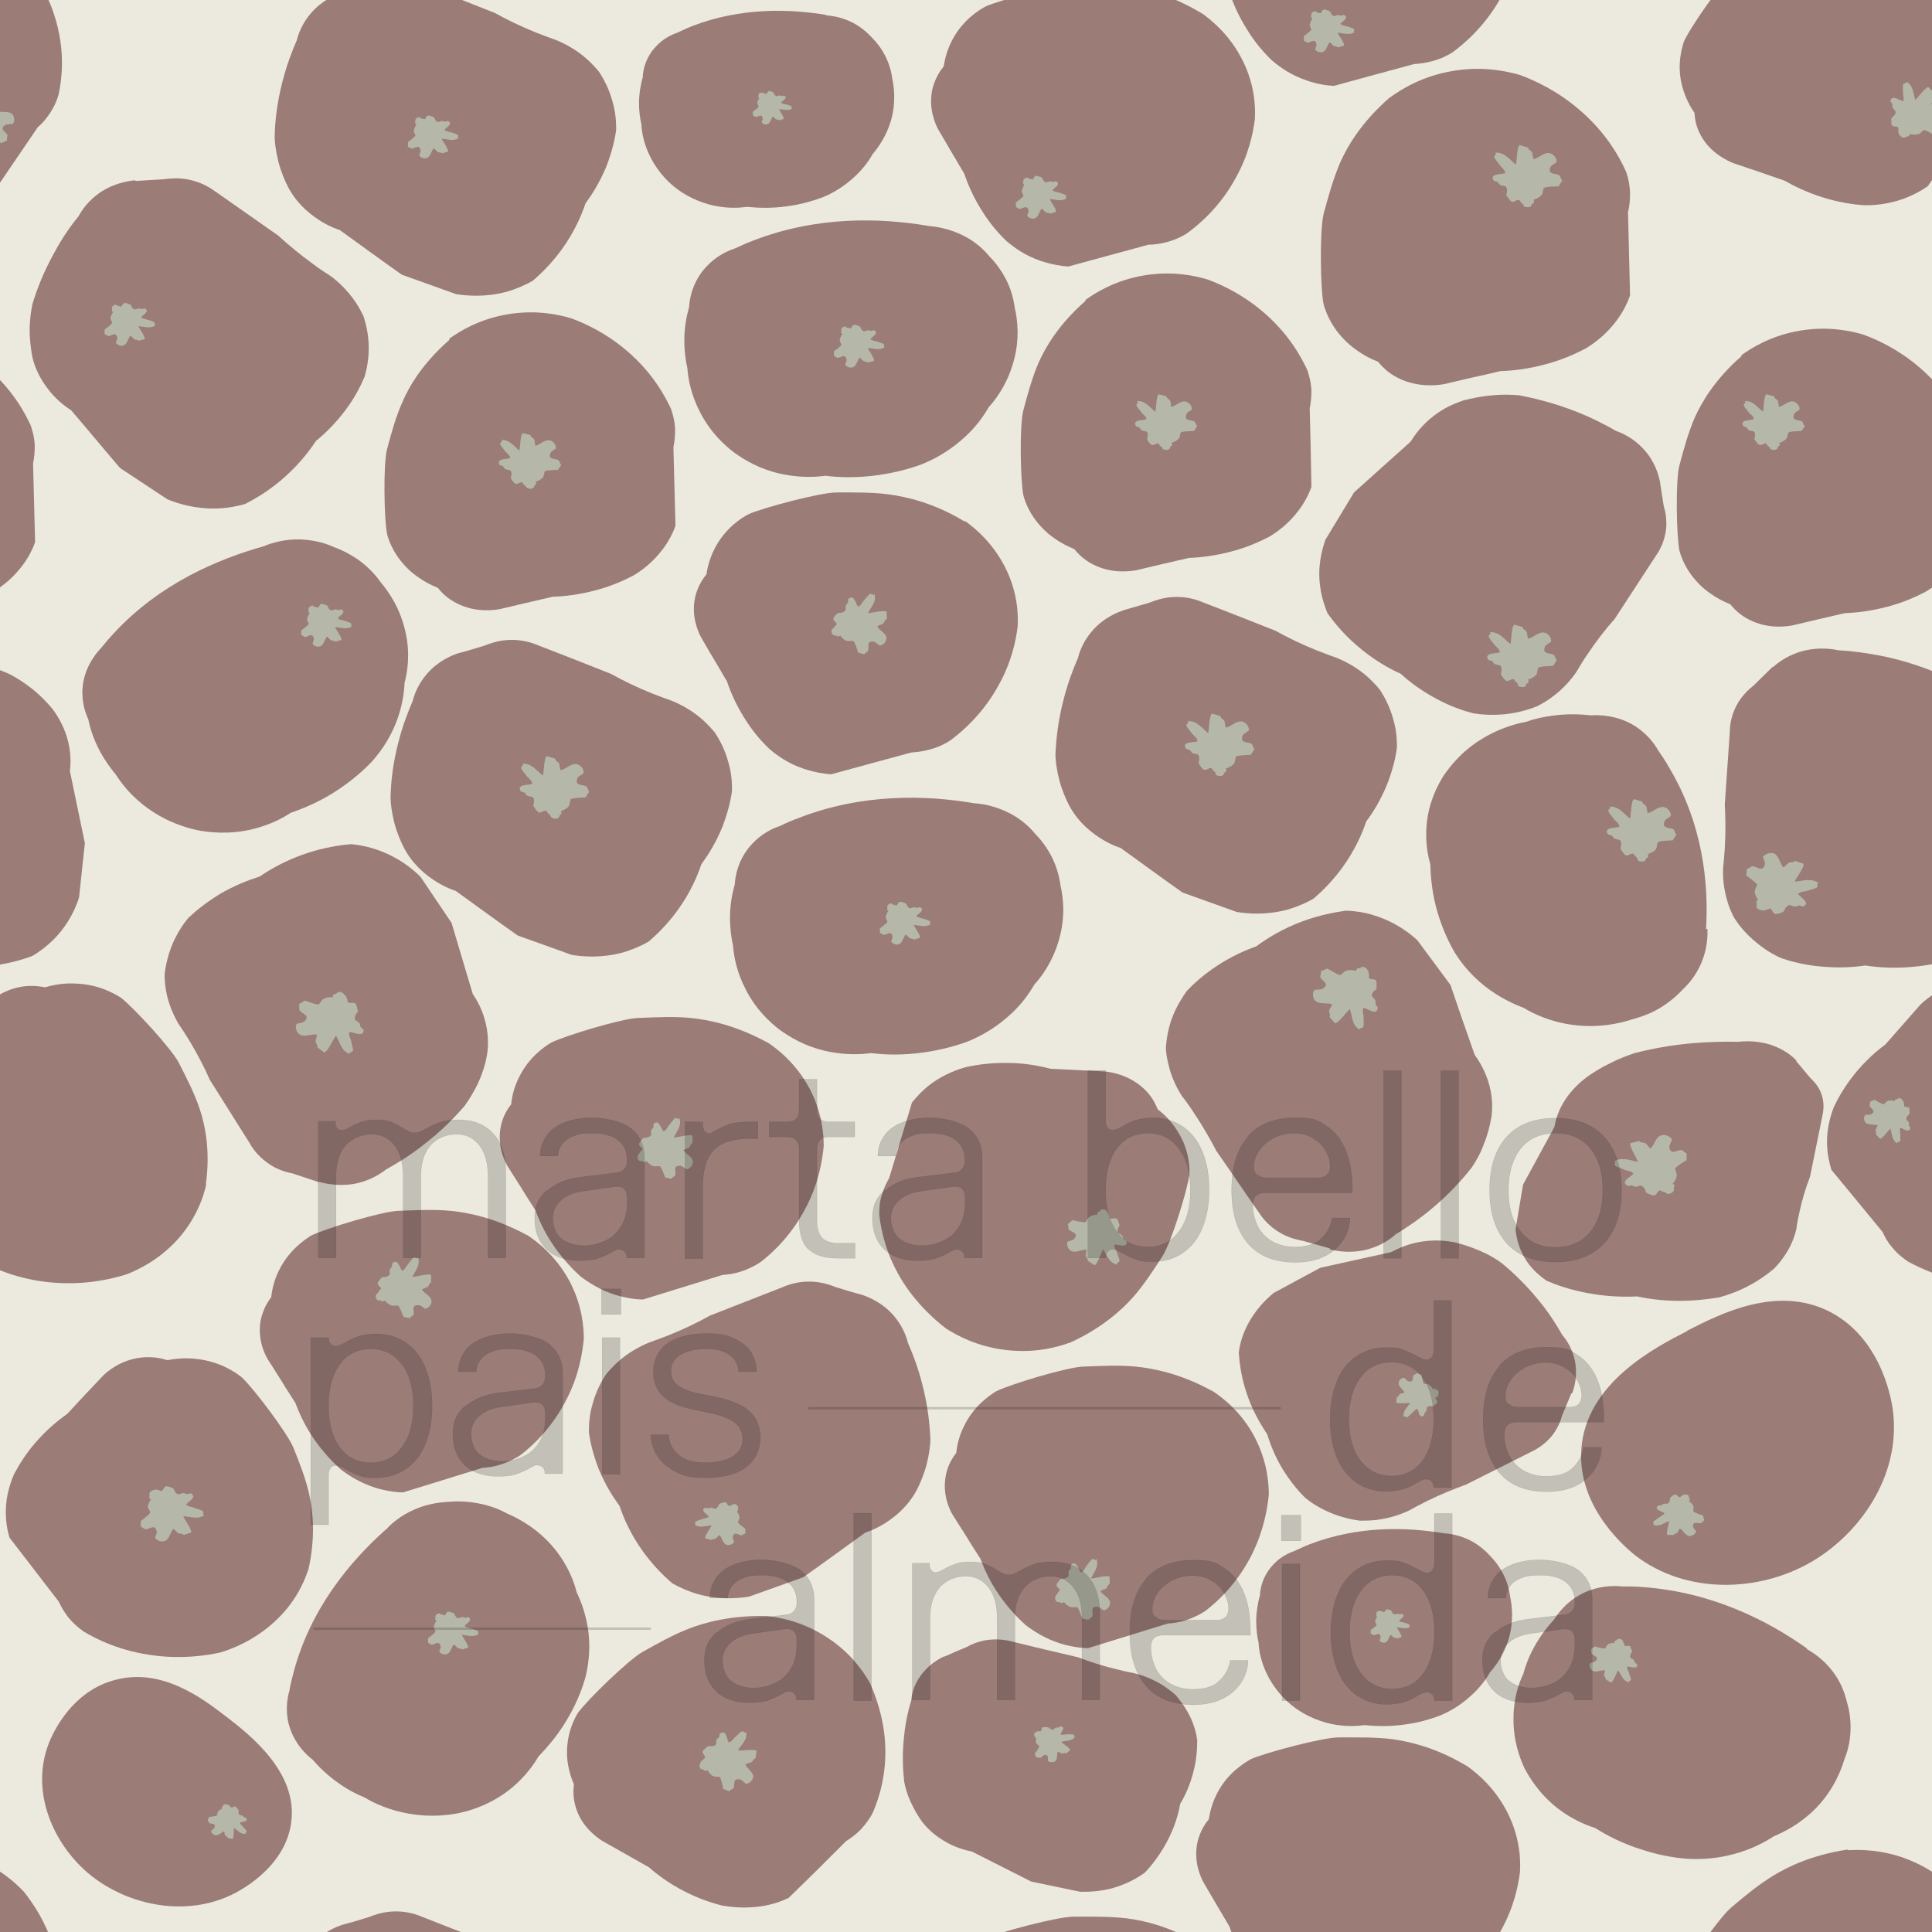<?xml version="1.0" encoding="UTF-8"?>
<svg id="Camada_2" xmlns="http://www.w3.org/2000/svg" xmlns:xlink="http://www.w3.org/1999/xlink" version="1.1" viewBox="0 0 566.9 566.9">
  <!-- Generator: Adobe Illustrator 29.5.1, SVG Export Plug-In . SVG Version: 2.1.0 Build 141)  -->
  <defs>
    <style>
      .st0 {
        fill: none;
      }

      .st1 {
        fill: #9b7c77;
      }

      .st2 {
        fill: #eceade;
      }

      .st3 {
        stroke-width: .7px;
      }

      .st3, .st4 {
        fill: #1d1d1b;
        opacity: .2;
        stroke: #1d1d1b;
        stroke-miterlimit: 10;
      }

      .st4 {
        stroke-width: .1px;
      }

      .st5 {
        fill: #b5b8a9;
      }

      .st6 {
        clip-path: url(#clippath);
      }
    </style>
    <clipPath id="clippath">
      <rect class="st0" y="0" width="566.9" height="566.9"/>
    </clipPath>
  </defs>
  <g id="Camada_1-2">
    <g class="st6">
      <g>
        <rect class="st2" y="0" width="566.9" height="566.9"/>
        <path class="st1" d="M39.6,52.9c-1.9.2-6.2.8-10.4,3.7-3.4,2.4-5.3,5.2-6.1,6.8-2.4,2.9-4.9,6.5-7.2,10.8-3.1,5.6-5.1,10.7-6.4,15.1-.4,2-.8,4.6-.8,7.5,0,3.1.4,5.8.8,8,.5,2.1,1.6,5.3,4.1,8.7,2.5,3.5,5.4,5.7,7.3,6.9,4.8,5.6,9.5,11.3,14.3,16.9l13.9,9.2c2.9,1.2,8.1,2.9,14.6,2.7,3.3-.1,6-.7,8.2-1.3,3.1-1.6,6.8-3.8,10.7-7.1,4.8-4.1,8-8.2,10.1-11.4,2.6-2.1,5.7-5.1,8.7-9.1,2.7-3.6,4.4-7,5.6-9.8.6-2.1,1.2-5,1.2-8.4,0-3.8-.8-7-1.5-9.2-.6-1.3-1.4-2.8-2.4-4.3-2.4-3.5-5.1-6-7.3-7.6-1.7-1.1-3.4-2.2-5.1-3.5-3.9-2.8-7.3-5.7-10.3-8.4-6.1-4.3-12.3-8.6-18.4-12.9-1.4-1-4.2-2.9-8.4-3.6-2.8-.5-5.2-.2-6.8,0-2.7.2-5.5.3-8.2.5h0Z"/>
        <path class="st1" d="M100.4-2.2c-1.8.6-5.8,2.2-9.1,6-2.7,3.1-3.8,6.3-4.2,8-1.5,3.4-3,7.4-4.2,12.1-1.6,6.1-2.2,11.6-2.3,16.1,0,2.1.4,4.6,1.1,7.5.8,3,1.9,5.6,2.9,7.5,1,1.9,2.9,4.8,6.2,7.5,3.4,2.8,6.7,4.3,8.9,5,6.1,4.4,12.1,8.8,18.2,13.1l15.9,5.7c3.2.5,8.6,1,14.9-.7,3.1-.9,5.7-2.1,7.6-3.2,2.6-2.2,5.7-5.3,8.6-9.3,3.6-5,5.7-9.8,6.9-13.4,1.9-2.6,4.2-6.2,6.1-10.8,1.6-4.1,2.5-7.8,2.9-10.8,0-2.2-.1-5.1-1.1-8.4-1-3.7-2.6-6.6-3.9-8.6-.9-1.1-2.1-2.4-3.4-3.6-3.2-2.9-6.5-4.6-9.1-5.7-1.9-.7-3.9-1.4-5.9-2.2-4.5-1.8-8.6-3.8-12.2-5.8-7.1-2.8-14.1-5.6-21.2-8.3-1.6-.7-4.9-1.9-9.1-1.6-2.9.2-5.1,1-6.6,1.6-2.6.8-5.2,1.6-7.9,2.3h0Z"/>
        <path class="st1" d="M487,141c-.4-1.8-1.4-5.7-4.9-9.4-2.8-3-6-4.5-7.8-5.1-3.3-1.9-7.4-4-12-5.8-6.2-2.4-11.8-3.8-16.5-4.7-2.2-.2-4.9-.3-8,0-3.3.3-6.1.9-8.4,1.5-2.1.7-5.5,2-8.8,4.6-3.5,2.7-5.5,5.6-6.7,7.5l-16.6,14.9-8.4,13.9c-1,2.9-2.4,7.9-1.5,13.9.4,3,1.3,5.6,2.1,7.6,1.9,2.7,4.7,6.1,8.5,9.4,4.7,4.1,9.4,6.8,13,8.4,2.4,2.2,5.9,4.9,10.4,7.3,4,2.2,7.8,3.5,10.9,4.3,2.3.4,5.4.6,9,.3,4.1-.4,7.3-1.4,9.6-2.3,1.4-.7,2.8-1.5,4.3-2.6,3.5-2.5,5.9-5.4,7.4-7.6,1-1.7,2-3.4,3.2-5.1,2.6-3.9,5.3-7.4,8-10.4,4-6.1,8-12.3,12-18.4,1-1.4,2.7-4.2,3.1-8.2.2-2.7-.2-4.9-.7-6.4-.4-2.6-.8-5.1-1.2-7.7h0Z"/>
        <path class="st1" d="M390.2,366.6c1.9.5,6.1,1.3,11.1,0,4.1-1.1,6.9-3.2,8.2-4.4,3.3-2,7-4.5,10.8-7.7,5-4.2,8.8-8.4,11.6-12,1.2-1.8,2.5-4,3.5-6.8,1.2-2.9,1.8-5.6,2.2-7.8.3-2.1.5-5.5-.6-9.5-1.1-4.1-3-7.1-4.3-8.9-2.4-6.8-4.8-13.7-7.1-20.5l-9.7-13.1c-2.3-2.1-6.5-5.4-12.7-7.3-3.1-1-5.9-1.3-8.2-1.4-3.5.5-7.8,1.3-12.7,3.1-6,2.2-10.6,5.1-13.7,7.4-3.2,1.1-7.2,2.9-11.5,5.7-3.8,2.5-6.7,5.1-8.8,7.3-1.3,1.8-2.9,4.3-4.2,7.5-1.4,3.6-1.8,6.8-2,9.1,0,1.4.3,3.1.7,4.8.9,4.1,2.6,7.3,4,9.5,1.2,1.5,2.4,3.2,3.5,4.9,2.6,3.9,4.8,7.7,6.6,11.2,4.2,6,8.3,12.1,12.5,18.1.9,1.4,2.9,4.1,6.5,6.1,2.5,1.4,4.8,1.9,6.4,2.2l7.9,2.2h0Z"/>
        <path class="st5" d="M401.6,285c0,.2,0,.6.1,1.2,0,.2-.1.6,0,.8.6.6,1.9,0,2.2,1,0,.2.1,1.9,0,2.1-.1.3-.7.6-1,1-1,1.5.3,1.5.7,2.5.1.4,0,.8,0,1.1.3.6,1,.6.5,1.7-.7,1.3-2.9-.5-4-.7-.5.9,0,1.8,0,2.6,0,.4.1,2.7,0,2.8-.2.6-.7.6-1.2.6l.2.5c-2.5-1.3-2.2-3.9-3-6.1-.8.5-3.6,4.5-4.4,4.1l-1.6-1.8c.4-.6-.1-1.2-.1-1.7,0-.6.7-1.3.9-2-1.5-.6-3.6.1-4.9-1-.9-.8-1-2.6-.2-3.3,0,0,1.8,0,2.2-.2,2.6-1.5-.4-2.5-.6-3.5,0-.4.3-1.1.2-1.7l1.9-.8c.7.4,3.1,1.9,3.8,1.9.2,0,1-1,1.6-1.2.7-.4,2.2-.3,3,0,.3-1.1.7-.7,1.1-.8.3-.1.4-.4.8-.4.8,0,1.5.7,1.7,1.4h0Z"/>
        <path class="st1" d="M527.2,311.3c-1-1.1-3.5-3.5-8.2-4.9-3.8-1.1-7.2-.9-9.1-.7-3.8-.1-8.3,0-13.3.4-6.6.6-12.3,1.7-16.9,2.9-2.1.7-4.6,1.6-7.3,3-2.9,1.4-5.2,2.9-7,4.2-1.7,1.3-4.2,3.5-6.2,6.6-2.1,3.2-2.8,6.1-3.1,7.9-3.1,5.6-6.1,11.3-9.2,16.9l-2.2,13.1c.2,2.4,1,6.5,4.1,10.5,1.6,2,3.4,3.5,5,4.6,2.8,1.2,6.7,2.6,11.4,3.5,6,1.2,11.3,1.3,15.2,1.1,3.1.7,7.3,1.3,12.4,1.3,4.5,0,8.5-.5,11.6-1,2.2-.6,5.2-1.6,8.3-3.2,3.5-1.8,6.1-3.8,7.8-5.2,1-1,2-2.2,2.9-3.5,2.2-3.1,3.2-6,3.7-8.2.2-1.6.5-3.2.9-4.9.8-3.8,1.9-7.3,3.1-10.4,1.2-5.9,2.4-11.8,3.6-17.7.3-1.4.8-4-.4-7-.8-2-2.2-3.4-3.1-4.3-1.4-1.7-2.8-3.3-4.2-5h0Z"/>
        <path class="st1" d="M329.6,179.1c-1.8.6-5.8,2.2-9.1,6-2.7,3.1-3.8,6.3-4.2,8-1.5,3.4-3,7.4-4.2,12.1-1.6,6.1-2.2,11.6-2.4,16.1,0,2.1.4,4.6,1.1,7.5.8,3,1.9,5.6,2.9,7.5,1,1.9,2.9,4.8,6.2,7.5,3.4,2.8,6.7,4.3,8.9,5,6.1,4.4,12.1,8.8,18.2,13.1l15.9,5.7c3.2.5,8.6,1,14.9-.7,3.1-.9,5.7-2.1,7.6-3.2,2.6-2.2,5.7-5.3,8.6-9.3,3.6-5,5.7-9.8,6.9-13.4,2-2.6,4.2-6.2,6.1-10.8,1.6-4.1,2.5-7.8,2.9-10.8,0-2.2-.1-5.1-1.1-8.4-1-3.7-2.6-6.6-3.9-8.6-.9-1.1-2.1-2.4-3.4-3.6-3.2-2.9-6.5-4.6-9.1-5.7-1.9-.7-3.9-1.4-5.9-2.2-4.5-1.8-8.6-3.8-12.2-5.8-7.1-2.8-14.1-5.6-21.2-8.3-1.6-.7-4.9-1.9-9.1-1.6-2.9.2-5.1,1-6.6,1.6l-7.9,2.3h0Z"/>
        <path class="st5" d="M356.8,226.9c-.2-.2-.4-.5-.9-.9-.2-.2-.2-.6-.5-.6-.8-.2-1.6,1-2.4.3-.2-.1-1.2-1.5-1.3-1.7,0-.4.2-.9.2-1.4,0-1.8-1.1-1.1-2.1-1.7-.3-.2-.4-.7-.7-.8-.6-.4-1.2,0-1.4-1.1-.2-1.4,2.7-1.1,3.7-1.5-.1-1-1-1.5-1.5-2.1-.2-.3-1.7-2.1-1.7-2.3-.2-.6.2-.8.6-1.2l-.4-.3c2.8-.2,4.2,2,6.1,3.5.3-.9.3-5.6,1.2-5.7l2.4.7c0,.7.8.9,1.1,1.3.3.6.2,1.5.5,2.1,1.6-.3,2.9-2,4.6-1.8,1.2.1,2.4,1.6,2.1,2.7,0,.1-1.5.9-1.7,1.3-1.2,2.6,1.8,1.9,2.6,2.6.3.3.4,1.1.8,1.5l-1.1,1.7c-.8,0-3.7.1-4.3.5-.2.1-.3,1.3-.5,1.9-.4.7-1.7,1.4-2.5,1.6.4,1.1-.1.9-.5,1.3-.2.2,0,.5-.4.7-.6.4-1.7.2-2.2-.3h0Z"/>
        <path class="st5" d="M445.5,200.8c-.2-.2-.4-.5-.9-.9-.2-.2-.2-.6-.5-.6-.8-.2-1.6,1-2.4.3-.2-.1-1.2-1.5-1.3-1.7,0-.4.2-.9.2-1.4,0-1.8-1.1-1.1-2.1-1.7-.3-.2-.4-.7-.7-.8-.6-.4-1.2,0-1.4-1.1-.2-1.4,2.7-1.1,3.7-1.5-.1-1-1-1.5-1.5-2.1-.2-.3-1.7-2.1-1.7-2.3-.2-.6.2-.8.6-1.2l-.4-.3c2.8-.2,4.2,2,6.1,3.5.3-.9.3-5.6,1.2-5.7l2.4.7c0,.7.8.9,1.1,1.3.3.6.2,1.5.5,2.1,1.6-.3,2.9-2,4.6-1.8,1.2.1,2.4,1.6,2.1,2.7,0,.1-1.5.9-1.7,1.3-1.2,2.6,1.8,1.9,2.6,2.6.3.3.4,1.1.8,1.5l-1.1,1.7c-.8,0-3.7.1-4.3.5-.2.1-.3,1.3-.5,1.9-.4.7-1.7,1.4-2.5,1.6.4,1.1-.1.9-.5,1.3-.2.2,0,.5-.4.7-.6.4-1.7.2-2.2-.3h0Z"/>
        <g>
          <path class="st1" d="M520.2,195.8c1.4-1.3,4.7-3.9,9.7-5,4.2-.9,7.6-.4,9.5,0,3.9.2,8.4.8,13.4,1.8,6.5,1.4,12,3.3,16.3,5.2,1.9,1,4.2,2.4,6.6,4.3,2.5,2,4.5,4.1,5.9,5.8,1.3,1.7,3.2,4.6,4.4,8.6,1.2,4.1,1.1,7.6.8,9.7,1.5,7.1,2.9,14.1,4.4,21.2l-1.7,15.9c-.9,2.9-2.9,7.7-7.3,12.2-2.2,2.2-4.5,3.9-6.4,5-3.2,1.2-7.5,2.4-12.7,3-6.4.8-11.9.4-15.8-.2-3.3.5-7.8.8-13,.3-4.6-.4-8.5-1.4-11.5-2.4-2.1-.9-4.8-2.4-7.5-4.7-3.1-2.5-5.1-5.1-6.4-7.1-.7-1.3-1.4-2.8-1.9-4.5-1.3-4-1.5-7.6-1.4-10.2.2-1.9.4-3.9.5-5.9.3-4.6.2-8.9,0-12.8.5-7.2,1-14.4,1.5-21.6,0-1.7.4-4.9,2.5-8.4,1.5-2.3,3.2-3.9,4.4-4.8,1.9-1.9,3.8-3.7,5.7-5.6h0Z"/>
          <path class="st5" d="M517.3,267.2c.3,0,.6-.2,1.3-.3.3,0,.6-.4.8-.3.8.3.7,1.7,1.8,1.6.2,0,2-.5,2.1-.7.3-.2.4-.8.7-1.2,1.2-1.4,1.6-.3,2.8-.3.4,0,.8-.3,1.1-.3.7,0,1,.7,1.8-.1,1-1-1.5-2.4-2.1-3.3.7-.7,1.8-.7,2.6-.9.4-.1,2.7-.8,2.8-.9.5-.4.3-.8.2-1.3h.5c-2.2-1.7-4.6-.7-7.1-.5.3-.9,3.3-4.8,2.5-5.3l-2.4-.8c-.5.6-1.2.3-1.7.5-.6.3-1.1,1.1-1.7,1.4-1.1-1.1-1.2-3.2-2.6-4-1-.5-3,0-3.4,1,0,.1.7,1.6.6,2-.6,2.8-2.6.5-3.7.7-.4,0-1,.7-1.6.7l-.2,2c.6.5,3,2.1,3.2,2.7,0,.2-.6,1.2-.7,1.8-.1.8.5,2.1,1,2.6-1,.7-.4.8-.4,1.3,0,.3-.2.5-.1.8.2.7,1.2,1.1,2,1h0Z"/>
        </g>
        <path class="st1" d="M-46.1,195.8c1.4-1.3,4.7-3.9,9.7-5,4.2-.9,7.6-.4,9.5,0,3.9.2,8.4.8,13.4,1.8,6.5,1.4,12,3.3,16.3,5.2,1.9,1,4.2,2.4,6.6,4.3,2.5,2,4.5,4.1,5.9,5.8,1.3,1.7,3.2,4.6,4.4,8.6,1.2,4.1,1.1,7.6.8,9.7,1.5,7.1,2.9,14.1,4.4,21.2l-1.7,15.9c-.9,2.9-2.9,7.7-7.3,12.2-2.2,2.2-4.5,3.9-6.4,5-3.2,1.2-7.5,2.4-12.7,3-6.4.8-11.9.4-15.8-.2-3.4.5-7.8.8-13,.3-4.6-.4-8.5-1.4-11.5-2.4-2.1-.9-4.8-2.4-7.5-4.7-3.1-2.5-5.1-5.1-6.4-7.1-.7-1.3-1.3-2.8-1.9-4.5-1.3-4-1.5-7.6-1.4-10.2.2-1.9.4-3.9.5-5.9.3-4.6.2-8.9,0-12.8.5-7.2,1-14.4,1.5-21.6,0-1.7.4-4.9,2.5-8.4,1.5-2.3,3.2-3.9,4.5-4.8,1.9-1.9,3.8-3.7,5.7-5.6h0Z"/>
        <path class="st1" d="M93.7,346.8c1.8.5,6,1.5,11.1.4,4.2-1,7-2.9,8.4-4,3.4-1.9,7.2-4.2,11.1-7.3,5.2-4,9.1-8,12.1-11.5,1.2-1.7,2.6-3.9,3.9-6.6,1.3-2.9,2.1-5.5,2.5-7.7.4-2.1.7-5.5-.2-9.5-.9-4.2-2.7-7.2-3.9-9-2.1-6.9-4.1-13.9-6.2-20.8l-9.1-13.5c-2.2-2.2-6.2-5.6-12.3-7.8-3.1-1.1-5.8-1.6-8.1-1.8-3.5.3-7.9,1-12.8,2.6-6.1,2-10.8,4.7-14,6.9-3.2,1-7.4,2.6-11.8,5.2-3.9,2.4-7,4.9-9.2,7-1.4,1.7-3.1,4.2-4.5,7.4-1.5,3.5-2.1,6.7-2.4,9,0,1.4.1,3.1.4,4.8.7,4.1,2.3,7.4,3.6,9.7,1.1,1.6,2.2,3.3,3.3,5.1,2.4,4,4.4,7.9,6,11.5,3.9,6.2,7.8,12.4,11.7,18.6.8,1.5,2.7,4.2,6.2,6.4,2.4,1.5,4.7,2.1,6.3,2.4,2.6.9,5.2,1.7,7.8,2.6h0Z"/>
        <path class="st5" d="M101.5,292.1c0,.2.1.6.4,1.2.1.2,0,.6.2.8.7.5,1.9-.3,2.4.6.1.2.5,1.9.5,2,0,.4-.6.7-.7,1.2-.7,1.7.6,1.5,1.2,2.4.2.3.1.8.3,1,.4.6,1.1.5.8,1.5-.4,1.4-3,0-4.1,0-.3.9.3,1.8.5,2.5,0,.4.7,2.6.6,2.7,0,.6-.5.7-1.1.9l.3.4c-2.7-.8-3-3.4-4.2-5.4-.7.7-2.6,5.1-3.5,4.9l-2-1.5c.2-.7-.4-1.1-.5-1.6,0-.6.4-1.5.4-2.1-1.6-.3-3.5.8-5,0-1-.6-1.6-2.4-.9-3.2,0,0,1.8-.3,2.1-.6,2.2-1.9-.9-2.4-1.3-3.4-.2-.4,0-1.2-.2-1.7l1.7-1.1c.8.2,3.4,1.3,4.1,1.1.2,0,.8-1.1,1.3-1.5.6-.5,2.1-.7,2.9-.6,0-1.2.5-.8.9-1,.2-.1.3-.4.7-.5.8-.2,1.6.4,1.9,1h0Z"/>
        <path class="st1" d="M134.4,191.7c-1.8.6-5.8,2.2-9.1,6-2.7,3.1-3.8,6.3-4.2,8-1.5,3.4-3,7.4-4.2,12.1-1.6,6.1-2.2,11.6-2.3,16.1,0,2.1.4,4.6,1.1,7.5.8,3,1.9,5.6,2.9,7.5,1,1.9,2.9,4.8,6.2,7.5,3.4,2.8,6.7,4.3,8.9,5,6.1,4.4,12.1,8.8,18.2,13.1l15.9,5.7c3.2.5,8.6,1,14.9-.7,3.1-.9,5.7-2.1,7.6-3.2,2.6-2.2,5.7-5.3,8.6-9.3,3.6-5,5.7-9.8,6.9-13.4,1.9-2.6,4.2-6.2,6.1-10.8,1.6-4.1,2.5-7.8,2.9-10.8,0-2.2-.1-5.1-1.1-8.4-1-3.7-2.6-6.6-3.9-8.6-.9-1.1-2.1-2.4-3.4-3.6-3.2-2.9-6.5-4.6-9.1-5.7-1.9-.7-3.9-1.4-5.9-2.2-4.5-1.8-8.6-3.8-12.2-5.8-7.1-2.8-14.1-5.6-21.2-8.3-1.6-.7-4.9-1.9-9.1-1.6-2.9.2-5.1,1-6.6,1.6-2.6.8-5.2,1.6-7.9,2.3h0Z"/>
        <path class="st5" d="M161.6,239.4c-.2-.2-.4-.5-.9-.9-.2-.2-.2-.6-.5-.6-.8-.2-1.6,1-2.4.3-.2-.1-1.2-1.5-1.3-1.7,0-.4.2-.9.2-1.4,0-1.8-1.1-1.1-2.1-1.7-.3-.2-.4-.7-.7-.8-.6-.4-1.2,0-1.4-1.1-.2-1.4,2.7-1.1,3.7-1.5-.1-1-1-1.5-1.5-2.1-.2-.3-1.7-2.1-1.7-2.3-.2-.6.2-.8.6-1.2l-.4-.3c2.8-.2,4.2,2,6.1,3.5.3-.9.3-5.6,1.2-5.7l2.4.7c0,.7.8.9,1.1,1.3.3.6.2,1.5.5,2.1,1.6-.3,2.9-2,4.6-1.8,1.2.1,2.4,1.6,2.1,2.7,0,.1-1.5.9-1.7,1.3-1.2,2.6,1.8,1.9,2.6,2.6.3.3.4,1.1.8,1.5l-1.1,1.7c-.8,0-3.7.1-4.3.5-.2.1-.3,1.3-.5,1.9-.4.7-1.7,1.4-2.4,1.6.4,1.1-.1.9-.4,1.3-.2.2,0,.5-.4.7-.6.4-1.7.2-2.2-.3h0Z"/>
        <path class="st1" d="M131.8,99.4c2.8-2,8.7-5.8,17.3-7.2,8.4-1.4,15.2.2,18.5,1.2,4.1,1.5,10.2,4.3,16.3,9.5,7.5,6.4,11.2,13.2,13,17.1.5,1.5,1.1,3.5,1.2,6,0,2.1-.2,3.8-.5,5.2.2,7.7.4,15.4.6,23.1-.7,1.9-1.8,4.3-3.7,6.8-2.9,3.9-6.3,6.4-8.7,7.8-2.7,1.4-6.4,3.1-11,4.3-4.9,1.3-9.2,1.8-12.6,1.9-2.6.6-5.2,1.2-7.8,1.8-2.5.6-5.1,1.2-7.6,1.8-1.6.3-7.2,1.2-12.8-1.7-2.8-1.4-4.6-3.3-5.5-4.5-2-.8-4.8-2.2-7.6-4.5-4.9-4.2-6.7-8.9-7.3-11.2-.9-4.3-1.2-20.8,0-25.1,1.3-4.9,2.6-9.6,4.6-14,1.9-4.4,5.8-11.1,13.7-18h0Z"/>
        <path class="st5" d="M154.4,142.9c-.2-.2-.4-.5-.8-.8-.2-.1-.2-.5-.4-.6-.7-.1-1.4.9-2.2.3-.2-.1-1.1-1.3-1.1-1.5,0-.3.2-.8.2-1.2,0-1.6-1-1-1.9-1.5-.3-.2-.4-.6-.6-.8-.5-.3-1.1,0-1.2-1-.2-1.3,2.4-1,3.3-1.4-.1-.9-.9-1.3-1.4-1.9-.2-.3-1.5-1.9-1.5-2-.1-.5.2-.8.6-1.1l-.4-.3c2.5-.2,3.7,1.8,5.4,3.1.3-.8.2-5,1.1-5.1l2.2.6c0,.6.8.8,1,1.2.3.5.2,1.3.4,1.9,1.4-.3,2.6-1.8,4.1-1.6,1.1.1,2.1,1.4,1.9,2.4,0,.1-1.4.8-1.5,1.2-1.1,2.3,1.6,1.6,2.3,2.3.3.2.4,1,.8,1.3l-1,1.5c-.7,0-3.3,0-3.8.4-.2.1-.2,1.2-.5,1.6-.3.6-1.5,1.3-2.2,1.4.4,1-.1.8-.4,1.2-.1.2,0,.5-.4.7-.6.4-1.5.2-2-.2h0Z"/>
        <path class="st1" d="M408,28.5c2.9-2.1,9.2-6.2,18.4-7.7,8.9-1.5,16.1.2,19.6,1.2,4.3,1.6,10.9,4.6,17.3,10.1,8,6.8,11.9,14,13.8,18.2.6,1.6,1.1,3.7,1.2,6.4,0,2.2-.2,4.1-.6,5.5.2,8.2.4,16.3.6,24.5-.7,2-1.9,4.6-3.9,7.3-3.1,4.2-6.7,6.8-9.2,8.3-2.9,1.5-6.8,3.3-11.7,4.6-5.2,1.4-9.8,1.9-13.3,2-2.8.7-5.5,1.3-8.3,1.9-2.7.6-5.4,1.3-8.1,1.9-1.7.3-7.6,1.2-13.6-1.8-3-1.5-4.8-3.5-5.9-4.8-2.2-.8-5.1-2.3-8.1-4.8-5.2-4.4-7.1-9.5-7.8-11.9-1-4.6-1.2-22.1,0-26.7,1.4-5.2,2.8-10.2,4.8-14.9,2.1-4.7,6.1-11.8,14.6-19.2h0Z"/>
        <path class="st1" d="M318.5,88c2.8-2,8.7-5.8,17.3-7.2,8.4-1.4,15.2.2,18.5,1.2,4.1,1.5,10.2,4.3,16.3,9.5,7.5,6.4,11.2,13.2,13,17.1.5,1.5,1.1,3.5,1.2,6,0,2.1-.2,3.8-.5,5.2.2,7.7.4,15.4.5,23.1-.7,1.9-1.8,4.3-3.7,6.8-2.9,3.9-6.3,6.4-8.7,7.8-2.7,1.4-6.4,3.1-11,4.3-4.9,1.3-9.2,1.8-12.5,1.9-2.6.6-5.2,1.2-7.8,1.8-2.5.6-5.1,1.2-7.6,1.8-1.6.3-7.2,1.2-12.8-1.7-2.8-1.4-4.5-3.3-5.5-4.5-2-.8-4.8-2.2-7.6-4.5-4.9-4.2-6.7-8.9-7.3-11.2-.9-4.3-1.2-20.8,0-25.1,1.3-4.9,2.6-9.6,4.5-14,2-4.4,5.8-11.1,13.7-18Z"/>
        <path class="st5" d="M341.1,131.5c-.2-.2-.4-.5-.8-.8-.2-.1-.2-.5-.4-.6-.7-.1-1.4.9-2.2.3-.2-.1-1.1-1.3-1.1-1.5,0-.3.2-.8.2-1.2,0-1.6-1-1-1.9-1.5-.3-.2-.4-.6-.6-.8-.5-.3-1.1,0-1.2-1-.2-1.3,2.4-1,3.3-1.4-.1-.9-.9-1.3-1.4-1.9-.2-.3-1.5-1.9-1.5-2-.1-.5.2-.8.5-1.1l-.4-.3c2.5-.2,3.7,1.8,5.4,3.1.3-.8.2-5,1.1-5.1l2.2.6c0,.7.8.8,1,1.2.3.5.2,1.3.4,1.9,1.4-.3,2.6-1.8,4.1-1.6,1,.1,2.1,1.4,1.9,2.4,0,0-1.4.8-1.5,1.2-1.1,2.3,1.6,1.7,2.3,2.3.3.2.4,1,.8,1.3l-1,1.5c-.7,0-3.3,0-3.8.4-.2.1-.2,1.2-.5,1.6-.3.6-1.5,1.3-2.2,1.4.4,1-.1.8-.4,1.2-.1.2,0,.5-.4.7-.6.4-1.5.2-2-.2h0Z"/>
        <g>
          <path class="st1" d="M511,104.2c2.8-2,8.7-5.8,17.3-7.2,8.4-1.4,15.2.2,18.5,1.2,4.1,1.5,10.2,4.3,16.3,9.5,7.5,6.4,11.2,13.2,13,17.1.5,1.5,1.1,3.5,1.2,6,0,2.1-.2,3.8-.5,5.2.2,7.7.4,15.4.5,23.1-.7,1.9-1.8,4.3-3.7,6.8-2.9,3.9-6.3,6.4-8.7,7.8-2.7,1.4-6.4,3.1-11,4.3-4.9,1.3-9.2,1.8-12.5,1.9-2.6.6-5.2,1.2-7.8,1.8-2.5.6-5.1,1.2-7.6,1.8-1.6.3-7.2,1.2-12.8-1.7-2.8-1.4-4.5-3.3-5.5-4.5-2-.8-4.8-2.2-7.6-4.5-4.9-4.2-6.7-8.9-7.3-11.2-.9-4.3-1.2-20.8,0-25.1,1.3-4.9,2.6-9.6,4.5-14,2-4.4,5.8-11.1,13.7-18h0Z"/>
          <path class="st5" d="M519.4,131.5c-.2-.2-.3-.5-.8-.8-.2-.1-.2-.5-.4-.6-.7-.1-1.4.9-2.2.3-.2-.1-1.1-1.3-1.2-1.5,0-.3.2-.8.2-1.2,0-1.6-1-1-1.9-1.5-.3-.2-.4-.6-.6-.8-.5-.3-1.1,0-1.2-1-.2-1.3,2.4-1,3.3-1.4,0-.9-.9-1.3-1.4-1.9-.2-.3-1.5-1.9-1.5-2-.1-.5.2-.8.6-1.1l-.4-.3c2.5-.2,3.7,1.8,5.4,3.1.3-.8.2-5,1.1-5.1l2.2.6c0,.7.8.8,1,1.2.3.5.2,1.3.4,1.9,1.4-.3,2.6-1.8,4.1-1.6,1,.1,2.2,1.4,1.9,2.4,0,0-1.3.8-1.5,1.2-1.1,2.3,1.6,1.7,2.3,2.3.3.2.3,1,.8,1.3l-1,1.5c-.7,0-3.3,0-3.8.4-.2.1-.2,1.2-.5,1.6-.3.6-1.5,1.3-2.2,1.4.4,1-.1.8-.4,1.2-.1.2,0,.5-.4.7-.6.4-1.5.2-2-.2h0Z"/>
        </g>
        <path class="st1" d="M-56.1,104.2c2.8-2,8.7-5.8,17.3-7.2,8.4-1.4,15.2.2,18.5,1.2,4.1,1.5,10.2,4.3,16.3,9.5,7.5,6.4,11.2,13.2,13,17.1.5,1.5,1.1,3.5,1.2,6,0,2.1-.2,3.8-.5,5.2.2,7.7.4,15.4.6,23.1-.7,1.9-1.8,4.3-3.7,6.8-2.9,3.9-6.3,6.4-8.7,7.8-2.7,1.4-6.4,3.1-11,4.3-4.9,1.3-9.2,1.8-12.5,1.9-2.6.6-5.2,1.2-7.8,1.8-2.5.6-5.1,1.2-7.6,1.8-1.6.3-7.2,1.2-12.8-1.7-2.8-1.4-4.5-3.3-5.5-4.5-2-.8-4.8-2.2-7.6-4.5-4.9-4.2-6.7-8.9-7.3-11.2-.9-4.3-1.2-20.8,0-25.1,1.3-4.9,2.6-9.6,4.6-14,1.9-4.4,5.8-11.1,13.7-18h0Z"/>
        <g>
          <path class="st1" d="M-24.6-23.5c3.5-.2,10.7-.3,18.7,3.1,7.8,3.3,12.5,8.1,14.6,10.7,2.5,3.4,5.9,9,7.9,16.4,2.5,9.2,1.5,16.8.6,21-.4,1.5-1.2,3.5-2.6,5.6-1.2,1.8-2.4,3.1-3.5,4-4.4,6.5-8.8,12.9-13.2,19.4-1.7,1.2-4.1,2.6-7.1,3.7-4.7,1.7-9,2-11.8,1.9-3.1-.2-7.1-.8-11.7-2.2-4.8-1.5-8.7-3.4-11.5-5-2.5-.9-5-1.7-7.5-2.6-2.5-.8-4.9-1.7-7.4-2.5-1.5-.6-6.7-2.8-9.6-8.1-1.5-2.7-1.8-5.1-1.9-6.7-1.2-1.7-2.7-4.4-3.6-7.8-1.6-6-.2-10.9.6-13.1,1.8-4.1,11.4-17.9,14.9-20.8,4-3.4,7.9-6.6,12.1-9.2,4.2-2.6,11.4-6.2,22.1-7.8h0Z"/>
          <path class="st5" d="M-10.6,41.3c0-.2,0-.6-.1-1.1,0-.2.1-.6,0-.7-.5-.5-1.7,0-2-.9,0-.2-.1-1.7,0-1.8.1-.3.6-.5.9-.9.9-1.4-.2-1.4-.6-2.3-.1-.3,0-.7,0-.9-.2-.6-.9-.6-.4-1.5.6-1.1,2.6.4,3.6.6.4-.8,0-1.6,0-2.3,0-.4-.1-2.4,0-2.5.2-.5.6-.5,1.1-.6l-.2-.4c2.2,1.2,2,3.4,2.7,5.4.7-.5,3.2-4.1,3.9-3.7l1.5,1.6c-.3.6.1,1.1.1,1.5,0,.6-.6,1.2-.8,1.8,1.4.5,3.2-.1,4.4.8.8.7.9,2.3.2,3,0,0-1.6,0-2,.2-2.3,1.3.3,2.2.5,3.1,0,.4-.3,1-.1,1.5l-1.7.8c-.6-.3-2.8-1.7-3.4-1.6-.2,0-.9.9-1.4,1.1-.6.3-2,.3-2.7,0-.3,1-.6.6-1,.8-.2,0-.3.3-.7.3-.7,0-1.4-.6-1.5-1.2h0Z"/>
        </g>
        <g>
          <path class="st1" d="M543.1-25.6c3.5-.2,10.7-.3,18.7,3.1,7.8,3.3,12.5,8.1,14.7,10.7,2.5,3.4,5.9,9,7.9,16.4,2.5,9.2,1.5,16.8.6,21-.4,1.5-1.2,3.5-2.6,5.6-1.2,1.8-2.4,3.1-3.5,4-4.4,6.5-8.8,12.9-13.2,19.4-1.7,1.2-4.1,2.6-7.1,3.7-4.7,1.7-9,2-11.8,1.9-3.1-.2-7.1-.8-11.7-2.2-4.8-1.5-8.7-3.4-11.5-5-2.5-.9-5-1.7-7.5-2.6-2.5-.8-4.9-1.7-7.4-2.5-1.5-.6-6.7-2.8-9.6-8.1-1.5-2.7-1.8-5.1-1.9-6.7-1.2-1.7-2.7-4.4-3.6-7.8-1.6-6-.2-10.9.5-13.1,1.8-4.1,11.4-17.9,14.9-20.8,4-3.4,7.9-6.6,12.1-9.2,4.2-2.6,11.4-6.2,22.1-7.8h0Z"/>
          <path class="st5" d="M557.1,39.2c0-.2,0-.6-.1-1.1,0-.2.1-.6,0-.7-.5-.5-1.7,0-2-.9,0-.2-.1-1.7,0-1.8.1-.3.6-.5.9-.9.9-1.4-.2-1.4-.6-2.3-.1-.3,0-.7,0-.9-.2-.6-.9-.6-.4-1.5.6-1.1,2.6.4,3.5.6.4-.8,0-1.6,0-2.3,0-.4-.1-2.4,0-2.5.2-.5.6-.5,1.1-.6l-.2-.4c2.2,1.2,2,3.4,2.7,5.4.7-.5,3.2-4.1,3.9-3.7l1.5,1.6c-.3.6.1,1.1.1,1.5,0,.6-.6,1.2-.8,1.8,1.3.5,3.2-.1,4.4.8.8.7.9,2.3.2,3,0,0-1.6,0-2,.2-2.3,1.3.3,2.2.5,3.1,0,.4-.3,1-.2,1.5l-1.7.7c-.6-.3-2.8-1.7-3.4-1.6-.2,0-.9.9-1.4,1.1-.6.3-2,.3-2.7,0-.3,1-.6.6-1,.8-.2,0-.3.3-.7.3-.7,0-1.4-.6-1.5-1.2h0Z"/>
        </g>
        <path class="st1" d="M-26.8,542.7c3.5-.4,10.6-.7,18.8,2.4,7.9,3,12.8,7.6,15.1,10.1,2.6,3.3,6.3,8.7,8.6,16.1,2.8,9.1,2.2,16.8,1.5,21-.4,1.5-1,3.5-2.4,5.7-1.1,1.8-2.3,3.2-3.3,4.1-4.1,6.6-8.3,13.3-12.4,19.9-1.7,1.3-3.9,2.8-6.9,4-4.7,1.9-8.9,2.3-11.7,2.3-3.1-.1-7.1-.5-11.8-1.7-4.9-1.3-8.9-3.1-11.7-4.6-2.5-.8-5.1-1.5-7.7-2.3-2.5-.8-5-1.5-7.5-2.2-1.5-.5-6.8-2.6-9.9-7.8-1.6-2.6-2-5-2.2-6.6-1.3-1.7-2.9-4.2-3.9-7.6-1.8-6-.7-10.9,0-13.2,1.6-4.1,10.6-18.3,14-21.4,3.8-3.5,7.6-6.9,11.7-9.7,4.1-2.8,11.1-6.6,21.7-8.6h0Z"/>
        <path class="st1" d="M542.1,542.9c3.5-.2,10.7-.3,18.7,3.1,7.8,3.3,12.5,8.1,14.7,10.7,2.5,3.4,5.9,9,7.9,16.4,2.5,9.2,1.5,16.8.6,21-.4,1.5-1.2,3.5-2.6,5.6-1.2,1.8-2.4,3.1-3.5,4-4.4,6.5-8.8,12.9-13.2,19.4-1.7,1.2-4.1,2.6-7.1,3.7-4.7,1.7-9,2-11.8,1.9-3.1-.2-7.1-.8-11.7-2.2-4.8-1.5-8.7-3.4-11.5-5-2.5-.9-5-1.7-7.5-2.6-2.5-.8-4.9-1.7-7.4-2.5-1.5-.6-6.7-2.8-9.6-8.2-1.5-2.7-1.8-5.1-1.9-6.7-1.2-1.7-2.7-4.4-3.6-7.8-1.6-6-.2-10.9.5-13.2,1.8-4.1,11.4-17.9,14.9-20.8,4-3.4,7.9-6.6,12.1-9.2,4.2-2.6,11.4-6.2,22.1-7.8h0Z"/>
        <path class="st1" d="M225.1,305.8c2.9,1.9,8.4,6.1,12.4,13.5,3.8,7.2,4.2,13.7,4.2,17-.4,4.1-1.4,10.5-4.9,17.4-4.3,8.6-10.1,13.9-13.6,16.6-1.3.9-3.3,2-5.8,2.8-2.1.7-3.9.9-5.4,1-7.8,2.4-15.5,4.8-23.3,7.2-2.1,0-4.9-.4-8-1.3-4.8-1.5-8.3-3.9-10.4-5.5-2.2-2-5-4.9-7.6-8.6-2.8-4-4.5-7.8-5.6-10.8-1.4-2.2-2.8-4.3-4.1-6.5-1.3-2.1-2.7-4.2-4-6.3-.8-1.3-3.3-6.1-2-12,.6-2.9,2-5,3-6.3.2-2.1.8-5,2.4-8.1,2.8-5.6,7.1-8.6,9.2-9.9,4.1-2.1,20.8-7.1,25.5-7.3,5.4-.2,10.6-.5,15.6,0s12.9,2,22.3,7.1h0Z"/>
        <path class="st5" d="M187.4,338.7c.1-.2.4-.5.6-.9.1-.2.5-.4.5-.5,0-.7-1.3-1-.9-1.9,0-.2,1-1.4,1.2-1.5.3-.1.9,0,1.3-.2,1.6-.5.7-1.2,1-2.1.1-.3.5-.5.6-.8.2-.6-.3-1,.6-1.4,1.2-.5,1.7,1.9,2.4,2.6.8-.3,1.1-1.2,1.6-1.8.2-.3,1.5-1.9,1.6-2,.5-.3.8,0,1.2.2l.2-.4c.9,2.2-.7,3.9-1.6,5.8.9,0,5.2-1.2,5.5-.5v2.1c-.6.2-.6.9-.9,1.2s-1.3.5-1.8.9c.7,1.2,2.6,1.8,2.8,3.2.2,1-.8,2.4-1.9,2.4-.1,0-1.2-1-1.6-1-2.7-.3-1.2,1.9-1.7,2.8-.2.3-.9.6-1.1,1l-1.8-.4c-.3-.6-1-2.9-1.6-3.3-.2-.1-1.3.1-1.8,0-.7-.1-1.7-1-2.1-1.5-.9.6-.9.1-1.3,0-.2,0-.5,0-.8-.1-.6-.4-.6-1.3-.3-1.8h0Z"/>
        <path class="st1" d="M355.7,408.1c2.9,1.9,8.5,6.1,12.4,13.5,3.8,7.2,4.2,13.7,4.2,17-.4,4.1-1.5,10.5-4.9,17.4-4.3,8.6-10.1,13.9-13.6,16.6-1.3.9-3.3,2-5.8,2.8-2.1.7-4,.9-5.4,1-7.8,2.4-15.5,4.8-23.3,7.2-2.1,0-4.9-.4-8-1.3-4.8-1.5-8.3-3.9-10.4-5.5-2.2-2-5-4.9-7.6-8.6-2.8-4-4.5-7.8-5.6-10.8-1.4-2.2-2.8-4.3-4.1-6.5-1.3-2.1-2.7-4.2-4-6.3-.8-1.3-3.3-6.1-2-12,.6-2.9,2-5,3-6.3.2-2.1.8-5,2.4-8.1,2.8-5.6,7.1-8.6,9.2-9.9,4.1-2.1,20.8-7.1,25.5-7.3,5.4-.2,10.5-.5,15.6,0,5,.5,13,2,22.3,7.1h0Z"/>
        <path class="st5" d="M309.9,468.1c.1-.2.4-.5.6-.9.1-.2.5-.4.5-.5,0-.7-1.3-1-.9-1.9,0-.2,1-1.4,1.2-1.5.3-.1.9,0,1.3-.2,1.6-.5.7-1.2,1-2.1.1-.3.5-.5.6-.8.2-.6-.3-1,.6-1.4,1.2-.5,1.7,1.9,2.4,2.6.8-.3,1.1-1.2,1.5-1.8.2-.3,1.5-1.9,1.6-2,.5-.3.8,0,1.2.2l.2-.4c.9,2.2-.7,3.9-1.6,5.8.9,0,5.2-1.2,5.5-.5v2.1c-.6.2-.6.9-.9,1.2s-1.3.5-1.8.9c.7,1.2,2.6,1.8,2.8,3.2.2,1-.8,2.4-1.9,2.4-.1,0-1.2-1-1.6-1-2.7-.3-1.2,1.9-1.7,2.8-.2.3-.9.6-1.1,1l-1.8-.4c-.3-.6-1-2.9-1.5-3.3-.2-.1-1.3.1-1.8,0-.7-.1-1.7-1-2.1-1.5-.9.6-.9.1-1.3,0-.2,0-.5,0-.8-.1-.6-.4-.6-1.3-.3-1.8h0Z"/>
        <path class="st1" d="M154.7,362.4c2.9,1.9,8.4,6.1,12.4,13.5,3.8,7.2,4.2,13.7,4.2,17-.4,4.1-1.4,10.5-4.9,17.4-4.3,8.6-10.1,13.9-13.6,16.6-1.3.9-3.3,2-5.8,2.8-2.1.7-3.9.9-5.4,1-7.8,2.4-15.5,4.8-23.3,7.2-2.1,0-4.9-.4-8-1.3-4.8-1.5-8.3-3.9-10.4-5.5-2.2-2-5-4.9-7.6-8.6-2.8-4-4.5-7.8-5.6-10.8-1.4-2.2-2.8-4.3-4.1-6.5-1.3-2.1-2.7-4.2-4-6.3-.8-1.3-3.3-6.1-2-12,.7-2.9,2-5,3-6.3.2-2.1.8-5,2.4-8.1,2.8-5.6,7.2-8.6,9.2-9.9,4.1-2.1,20.8-7.1,25.5-7.3,5.3-.2,10.6-.5,15.6,0,5,.5,12.9,2,22.3,7.1h0Z"/>
        <path class="st5" d="M110.7,379.6c.1-.2.4-.5.6-.9,0-.2.5-.4.5-.5,0-.7-1.3-1-.9-1.9,0-.2,1-1.4,1.2-1.5.3-.1.8,0,1.3-.2,1.6-.5.7-1.2,1-2.1.1-.3.5-.5.6-.8.2-.6-.3-1,.7-1.4,1.2-.5,1.7,1.9,2.3,2.6.8-.3,1.1-1.2,1.6-1.8.2-.3,1.5-1.9,1.6-2,.5-.3.8,0,1.2.2l.2-.4c.9,2.2-.7,3.9-1.6,5.8.9,0,5.2-1.2,5.5-.5v2.1c-.6.2-.6.9-.9,1.2-.4.4-1.3.5-1.8.9.7,1.2,2.6,1.8,2.8,3.2.2,1-.8,2.4-1.9,2.4-.1,0-1.2-1-1.7-1-2.7-.3-1.2,1.9-1.7,2.8-.2.3-.9.6-1.1,1l-1.8-.4c-.3-.6-1-2.9-1.6-3.3-.2-.1-1.3.1-1.8,0-.7-.1-1.7-1-2.1-1.5-.9.6-.8.1-1.3,0-.2,0-.5,0-.8-.1-.6-.4-.7-1.3-.3-1.8h0Z"/>
        <path class="st1" d="M313.8,394c-3.3,1.2-10.1,3.2-18.8,2.1-8.5-1-14.4-4.4-17.3-6.2-3.4-2.6-8.4-7-12.6-13.5-5.2-8.1-6.6-15.7-7.1-19.9,0-1.5,0-3.7.8-6,.6-2,1.4-3.6,2.1-4.8,2.2-7.4,4.5-14.8,6.7-22.2,1.3-1.6,3.1-3.6,5.6-5.5,4-2.9,8-4.3,10.7-5,3-.6,7.1-1.2,11.8-1.1,5.1,0,9.4.9,12.6,1.7,2.7.1,5.4.3,8,.4,2.6.1,5.2.3,7.8.4,1.6.1,7.2.9,11.7,5.2,2.2,2.1,3.3,4.4,3.9,5.9,1.7,1.3,4,3.4,5.8,6.4,3.4,5.3,3.6,10.4,3.5,12.7-.5,4.4-5.4,20.2-7.9,24-2.8,4.3-5.5,8.5-8.7,12.1-3.2,3.6-9,9-18.7,13.4h0Z"/>
        <path class="st5" d="M325,355.8c.1.2.2.5.5,1,.1.2,0,.6.2.7.6.3,1.6-.4,2.2.3.1.2.6,1.6.6,1.7,0,.3-.4.7-.5,1.1-.4,1.6.7,1.2,1.3,2,.2.3.2.7.4.9.4.5,1,.3.9,1.3-.2,1.3-2.6.3-3.6.4-.2.9.5,1.5.7,2.2.1.3.8,2.2.8,2.4,0,.5-.4.7-.9.9l.3.4c-2.5-.5-3-2.7-4.2-4.5-.5.6-1.8,4.8-2.6,4.6l-1.9-1.2c.1-.6-.5-1-.6-1.4-.1-.6.2-1.3.2-1.9-1.5-.1-3.1,1-4.4.4-1-.4-1.6-2-1.1-2.8,0,0,1.5-.4,1.8-.7,1.8-1.9-1-2-1.5-2.9-.2-.3,0-1-.3-1.5l1.4-1.2c.7.2,3.2.8,3.8.6.2,0,.6-1.1,1-1.4.5-.5,1.8-.8,2.5-.8,0-1,.4-.7.7-1,.2-.1.2-.4.5-.5.7-.2,1.5.2,1.8.8h0Z"/>
        <path class="st1" d="M283.2,152.9c2.8,2,8.2,6.4,11.9,13.9,3.6,7.3,3.7,13.8,3.5,17.1-.5,4.1-1.8,10.4-5.6,17.2-4.6,8.4-10.7,13.6-14.2,16.2-1.4.9-3.3,1.9-5.9,2.6-2.1.6-4,.8-5.5.9-7.9,2.1-15.7,4.3-23.5,6.4-2.1-.1-4.9-.6-8-1.6-4.8-1.6-8.1-4.1-10.2-5.9-2.2-2.1-4.8-5-7.2-8.9-2.6-4.1-4.2-7.9-5.2-10.9-1.3-2.2-2.6-4.4-3.9-6.6-1.3-2.1-2.5-4.3-3.8-6.5-.7-1.4-3-6.2-1.5-12.1.8-2.9,2.2-5,3.2-6.2.3-2.1,1-5,2.7-8.1,3-5.5,7.5-8.4,9.6-9.5,4.2-1.9,21.1-6.4,25.8-6.4,5.4,0,10.6-.1,15.6.6s12.9,2.4,22,7.9h0Z"/>
        <path class="st5" d="M244.3,184.6c.1-.2.4-.4.7-.9.1-.2.5-.3.5-.5,0-.7-1.3-1.1-.9-1.9,0-.2,1.1-1.4,1.2-1.4.3-.1.9,0,1.3-.2,1.6-.5.8-1.2,1.1-2.1.1-.3.5-.5.6-.8.2-.6-.3-1,.7-1.4,1.3-.5,1.6,1.9,2.3,2.6.9-.3,1.1-1.2,1.6-1.7.2-.3,1.6-1.9,1.7-1.9.5-.3.8,0,1.2.2l.2-.4c.9,2.2-.9,3.8-1.8,5.7.9,0,5.2-1.1,5.5-.3v2.1c-.7.2-.7.9-1,1.2-.4.4-1.3.5-1.8.9.6,1.2,2.5,1.9,2.7,3.3.1,1-.9,2.3-2,2.3-.1,0-1.2-1-1.6-1.1-2.6-.4-1.3,1.9-1.8,2.7-.2.3-.9.6-1.1,1l-1.8-.5c-.2-.6-.9-3-1.4-3.4-.2-.1-1.3,0-1.8,0-.7-.1-1.7-1-2-1.6-.9.6-.9,0-1.3,0-.2,0-.5,0-.8-.2-.6-.4-.6-1.3-.3-1.9h0Z"/>
        <path class="st1" d="M225.2,474.2c3.5.4,10.5,1.6,17.7,6.4,7,4.6,10.6,10.2,12.3,13.1,1.7,3.8,4,9.9,4.5,17.5.6,9.5-1.9,16.8-3.6,20.7-.7,1.4-1.9,3.2-3.6,5-1.5,1.5-3,2.6-4.2,3.3-5.6,5.6-11.2,11.2-16.9,16.7-1.9.9-4.5,1.9-7.7,2.4-5,.8-9.2.3-12-.2-3-.8-6.8-2-11-4.2-4.5-2.3-7.9-4.9-10.3-7-2.3-1.3-4.6-2.6-6.9-3.9-2.2-1.3-4.5-2.5-6.7-3.8-1.3-.8-6-3.9-7.8-9.7-.9-2.9-.8-5.3-.6-6.9-.8-1.9-1.8-4.8-2-8.2-.3-6.2,1.9-10.8,3.2-12.8,2.6-3.7,14.8-15.5,18.8-17.8,4.6-2.6,9.1-5.1,13.7-6.9,4.7-1.8,12.4-4,23.2-3.7h0Z"/>
        <path class="st5" d="M205.6,517c.1-.2.4-.4.8-.8.1-.2.5-.3.5-.5,0-.7-1.1-1.2-.6-2,.1-.2,1.2-1.2,1.4-1.3.3-.1.9,0,1.3,0,1.7-.3.9-1.1,1.3-2,.1-.3.6-.4.7-.7.3-.6-.2-1,.9-1.3,1.3-.4,1.4,2.1,1.9,2.9.9-.2,1.3-1,1.8-1.5.3-.2,1.8-1.7,1.9-1.7.5-.2.8,0,1.2.4l.2-.4c.6,2.3-1.3,3.7-2.4,5.5.9.2,5.3-.5,5.5.2l-.3,2.1c-.7.2-.7.8-1.1,1.1-.5.3-1.4.4-1.9.7.5,1.3,2.3,2.2,2.3,3.6,0,1-1.2,2.2-2.2,2.1-.1,0-1-1.1-1.5-1.2-2.6-.7-1.5,1.7-2.1,2.5-.2.3-1,.5-1.3.9l-1.7-.7c-.1-.7-.6-3-1-3.5-.1-.1-1.3,0-1.8-.2-.7-.2-1.5-1.2-1.8-1.8-1,.5-.9,0-1.3-.2-.2,0-.5,0-.7-.2-.5-.5-.4-1.3,0-1.9h0Z"/>
        <path class="st1" d="M90.4,460.7c-1,3.1-3.6,9.5-9.9,15.2-6.1,5.6-12.6,8-15.9,9-4.2.9-11,1.9-19.1.9-10-1.2-17.2-4.8-21-7.1-1.3-.9-3-2.3-4.6-4.3-1.3-1.7-2.1-3.3-2.7-4.5-4.8-6.2-9.6-12.5-14.4-18.7-.6-1.9-1.1-4.5-1.1-7.6,0-4.8,1.4-8.6,2.4-11,1.4-2.6,3.4-6,6.4-9.4,3.2-3.7,6.5-6.4,9.2-8.3,1.8-1.9,3.5-3.8,5.3-5.7,1.7-1.8,3.5-3.7,5.2-5.5,1.1-1.1,5.2-4.8,11.6-5.4,3.2-.3,5.7.3,7.3.8,2.2-.4,5.3-.8,9-.3,6.5.8,10.9,3.8,12.8,5.3,3.4,3.1,13.5,16.5,15.2,20.7,1.9,4.7,3.7,9.3,4.7,14,1,4.6,1.9,12.2-.4,22.2h0Z"/>
        <path class="st5" d="M45.6,437c.2,0,.6.2,1.1.3.2,0,.5.3.7.2.7-.3.7-1.5,1.6-1.4.2,0,1.7.5,1.8.6.2.2.3.7.6,1.1,1,1.3,1.5.3,2.5.3.4,0,.7.3,1,.3.7,0,.9-.6,1.6.2.9,1-1.4,2.1-1.9,2.9.6.6,1.6.6,2.3.9.4.1,2.4.8,2.5.9.4.3.3.7.2,1.2h.5c-2,1.5-4.1.5-6.3.4.2.8,2.8,4.3,2.2,4.8l-2.1.7c-.4-.5-1.1-.3-1.5-.5-.5-.2-1-1-1.5-1.3-1,1-1.1,2.9-2.4,3.5-.9.5-2.6,0-3-.9,0,0,.6-1.4.5-1.8-.5-2.5-2.3-.5-3.3-.7-.4,0-.9-.6-1.4-.7v-1.7c.5-.4,2.5-1.8,2.7-2.4s-.5-1.1-.6-1.6c-.1-.7.5-1.8.9-2.3-.9-.6-.4-.7-.4-1.2s-.2-.4,0-.7c.2-.6,1.1-1,1.8-.9h0Z"/>
        <path class="st1" d="M352.8,4c2.8,2,8.2,6.4,11.9,13.9,3.6,7.3,3.7,13.8,3.5,17.1-.5,4.1-1.8,10.4-5.6,17.2-4.6,8.5-10.7,13.6-14.2,16.2-1.4.9-3.3,1.9-5.9,2.6-2.1.6-4,.8-5.5.8-7.9,2.1-15.7,4.3-23.5,6.4-2.1-.1-4.9-.6-8-1.6-4.8-1.6-8.1-4.1-10.2-5.9-2.2-2.1-4.8-5-7.2-8.9-2.6-4.1-4.2-8-5.2-10.9-1.3-2.2-2.6-4.4-3.9-6.6-1.3-2.2-2.5-4.3-3.8-6.5-.7-1.4-3-6.2-1.5-12.1.8-2.9,2.2-5,3.2-6.2.3-2,1-5,2.7-8.1,3-5.5,7.5-8.4,9.6-9.5,4.2-1.9,21.1-6.4,25.8-6.4,5.4,0,10.6-.1,15.6.5s12.9,2.4,22,7.9h0Z"/>
        <path class="st1" d="M352.8,570.9c2.8,2,8.2,6.4,11.9,13.9,3.6,7.3,3.7,13.8,3.5,17.1-.5,4.1-1.8,10.4-5.6,17.2-4.6,8.5-10.7,13.6-14.2,16.2-1.4.9-3.3,1.9-5.9,2.6-2.1.6-4,.8-5.5.8-7.9,2.1-15.7,4.3-23.5,6.4-2.1-.1-4.9-.5-8-1.6-4.8-1.6-8.1-4.1-10.2-5.9-2.2-2.1-4.8-5-7.2-8.9-2.6-4.1-4.2-8-5.2-10.9-1.3-2.2-2.6-4.4-3.9-6.6-1.3-2.2-2.5-4.3-3.8-6.5-.7-1.4-3-6.2-1.5-12.1.8-2.9,2.2-5,3.2-6.2.3-2,1-5,2.7-8.1,3-5.5,7.5-8.3,9.6-9.5,4.2-1.9,21.1-6.4,25.8-6.4,5.4,0,10.6-.1,15.6.5s12.9,2.4,22,7.9h0Z"/>
        <path class="st1" d="M272.4,66.3c2.2.2,6.1.7,10.4,2.9,3.7,1.9,6.1,4.3,7.4,5.9,1.5,1.5,3.4,3.8,5,6.9,1.7,3.3,2.3,6.4,2.6,8.5.7,3.1,1.6,9.1-.6,16.3-1.8,6.1-5,10.4-7.1,12.7-1.5,2.6-4,6.3-8.2,9.8-4.3,3.7-8.6,5.8-11.6,7-3.3,1.2-7.6,2.4-12.6,3.1-6.2.9-11.5.7-15.5.2-2.9.4-7.2.6-12.3-.4-7.1-1.4-12-4.6-14.6-6.5-2.6-2-6.8-5.7-9.9-11.8-2.7-5.2-3.5-9.9-3.7-12.8-.5-2.2-.9-5-.9-8.2,0-4,.7-7.3,1.4-9.8.1-1.8.7-7.2,5.1-11.9,2.9-3.1,6.2-4.6,8.1-5.2,1.8-.8,3.7-1.7,5.6-2.4,18.8-7.3,37.4-6.7,51.5-4.3h0Z"/>
        <path class="st5" d="M248.1,96c.2,0,.5.2.9.2.2,0,.4.3.5.2.6-.2.5-1.2,1.3-1.1.2,0,1.4.4,1.5.5.2.2.3.6.5.9.8,1,1.2.2,2,.2.3,0,.5.2.8.2.5,0,.7-.5,1.3.1.7.8-1.1,1.7-1.5,2.3.5.5,1.2.5,1.8.7.3,0,1.9.6,2,.7.4.3.2.6.1.9h.4c-1.6,1.2-3.3.4-5.1.3.2.6,2.3,3.4,1.8,3.8l-1.7.5c-.4-.4-.9-.2-1.2-.4-.4-.2-.8-.8-1.2-1.1-.8.8-.9,2.3-1.9,2.8-.8.4-2.1,0-2.4-.8,0,0,.5-1.1.4-1.4-.4-2-1.8-.4-2.6-.5-.3,0-.7-.5-1.1-.5v-1.4c.4-.3,2-1.5,2.2-1.9,0-.2-.4-.9-.5-1.3,0-.5.4-1.5.8-1.9-.7-.5-.3-.6-.3-.9s-.2-.3,0-.6c.2-.5.9-.8,1.4-.7h0Z"/>
        <path class="st1" d="M242.3,4.5c1.7.1,4.7.5,8,2.2,2.8,1.5,4.6,3.3,5.7,4.5,1.1,1.1,2.6,2.9,3.8,5.3,1.3,2.6,1.8,4.9,2,6.5.5,2.4,1.2,7-.4,12.5-1.4,4.7-3.9,8-5.4,9.8-1.1,2-3.1,4.8-6.3,7.5-3.3,2.8-6.6,4.5-8.9,5.3-2.5.9-5.8,1.9-9.7,2.4-4.7.7-8.8.5-11.9.2-2.2.3-5.6.5-9.4-.3-5.4-1.1-9.2-3.5-11.2-5-2-1.5-5.2-4.4-7.6-9-2.1-4-2.7-7.6-2.8-9.9-.4-1.7-.7-3.8-.7-6.3s.5-5.6,1.1-7.5c0-1.4.5-5.5,3.9-9.1,2.2-2.4,4.8-3.5,6.2-4,1.4-.6,2.8-1.3,4.3-1.9,14.4-5.6,28.7-5.1,39.6-3.3h0Z"/>
        <path class="st5" d="M223.7,27.2c.1,0,.4.1.7.2.1,0,.3.2.4.2.4-.2.4-.9,1-.9.1,0,1.1.3,1.1.4.1.1.2.5.4.7.6.8.9.2,1.5.2.2,0,.4.2.6.2.4,0,.6-.4,1,.1.6.6-.9,1.3-1.2,1.8.4.4,1,.4,1.4.5.2,0,1.5.5,1.5.5.3.2.2.4.1.7h.3c-1.2.9-2.5.3-3.9.2.1.5,1.7,2.6,1.3,2.9l-1.3.4c-.3-.3-.7-.2-.9-.3-.3-.2-.6-.6-.9-.8-.6.6-.7,1.8-1.5,2.2-.6.3-1.6,0-1.8-.6,0,0,.4-.8.3-1.1-.3-1.5-1.4-.3-2-.4-.2,0-.6-.4-.9-.4v-1.1c.3-.3,1.6-1.1,1.7-1.5,0-.1-.3-.7-.4-1,0-.4.3-1.1.6-1.4-.5-.4-.2-.5-.2-.7s-.1-.3,0-.5c.1-.4.7-.6,1.1-.5h0Z"/>
        <path class="st1" d="M423.6,449.9c1.7.1,4.7.5,8,2.2,2.8,1.5,4.6,3.3,5.7,4.5,1.1,1.1,2.6,2.9,3.8,5.3,1.3,2.6,1.8,4.9,2,6.5.5,2.4,1.2,7-.4,12.5-1.4,4.7-3.9,8-5.5,9.8-1.1,2-3.1,4.8-6.3,7.5-3.3,2.9-6.6,4.5-8.9,5.4-2.5.9-5.8,1.9-9.7,2.4-4.7.7-8.8.5-11.9.2-2.2.3-5.6.5-9.5-.3-5.4-1.1-9.2-3.5-11.2-5-2-1.5-5.2-4.4-7.6-9-2.1-4-2.7-7.6-2.8-9.9-.4-1.7-.7-3.8-.7-6.3s.5-5.6,1.1-7.5c0-1.4.5-5.5,3.9-9.1,2.2-2.4,4.8-3.5,6.2-4,1.4-.6,2.8-1.3,4.3-1.9,14.5-5.6,28.7-5.1,39.5-3.3h0Z"/>
        <path class="st5" d="M405,472.7c.1,0,.4.1.7.2.1,0,.3.2.4.2.4-.2.4-.9,1-.9.1,0,1.1.3,1.1.4.1.1.2.5.4.7.6.8.9.2,1.5.2.2,0,.4.2.6.2.4,0,.6-.4,1,.1.6.6-.9,1.3-1.2,1.8.4.4,1,.4,1.4.5.2,0,1.5.5,1.5.5.3.2.2.4.1.7h.3c-1.2.9-2.5.3-3.9.2.1.5,1.7,2.6,1.3,2.9l-1.3.4c-.3-.3-.7-.2-.9-.3-.3-.1-.6-.6-.9-.8-.6.6-.7,1.8-1.5,2.2-.6.3-1.6,0-1.8-.6,0,0,.4-.8.3-1.1-.3-1.5-1.4-.3-2-.4-.2,0-.5-.4-.9-.4v-1.1c.3-.3,1.6-1.1,1.7-1.5,0-.1-.3-.7-.4-1,0-.4.3-1.1.6-1.4-.5-.4-.2-.5-.2-.7s-.1-.3,0-.5c.1-.4.7-.6,1.1-.5h0Z"/>
        <path class="st1" d="M113.2,448.9c1.4-1.6,4.2-4.2,8.7-6.1,3.8-1.6,7.3-2,9.4-2.1,2.1-.2,5.2-.3,8.9.4,3.9.7,6.8,2,8.8,3.1,3,1.3,8.7,4.2,13.6,10.1,4.1,5,5.9,10,6.6,12.9,1.3,2.7,2.9,6.8,3.5,12,.6,5.5-.2,10-.9,12.9-.9,3.2-2.4,7.2-4.8,11.4-2.9,5.2-6.3,9.1-9,11.9-1.4,2.4-3.8,5.8-7.7,9.1-5.4,4.5-11.1,6.4-14.3,7.2-3.2.8-8.9,1.7-15.9.5-6-1-10.5-3.2-13.2-4.8-2.2-.9-4.8-2.2-7.6-4.2-3.4-2.4-5.8-4.8-7.6-6.9-1.5-1.1-5.7-4.8-7.1-10.9-.9-4.1-.2-7.5.3-9.2.3-1.9.8-3.8,1.3-5.7,5-18.6,16.5-32.3,26.9-41.6h0Z"/>
        <path class="st5" d="M129,473.6c.2,0,.5.2.9.2.2,0,.4.3.5.2.6-.2.5-1.2,1.3-1.1.2,0,1.4.4,1.5.5.2.2.3.6.5.9.8,1,1.2.2,2,.2.3,0,.5.2.8.2.5,0,.7-.5,1.3.1.7.8-1.1,1.7-1.5,2.3.5.5,1.2.5,1.8.7.3.1,1.9.6,2,.7.4.3.2.6.1.9h.4c-1.6,1.2-3.3.4-5.1.3.2.6,2.3,3.4,1.8,3.8l-1.7.5c-.4-.4-.9-.2-1.2-.4-.4-.2-.8-.8-1.2-1.1-.8.8-.9,2.3-1.9,2.8-.8.4-2.1,0-2.4-.8,0,0,.5-1.1.4-1.4-.4-2-1.8-.4-2.6-.5-.3,0-.7-.5-1.1-.5v-1.4c.4-.3,2-1.5,2.2-1.9,0-.1-.4-.9-.5-1.3,0-.5.4-1.5.8-1.9-.7-.5-.3-.6-.3-.9s-.2-.3,0-.6c.2-.5.9-.8,1.4-.7h0Z"/>
        <path class="st5" d="M123.1,34.6c.2,0,.5.2.9.2.2,0,.4.3.5.2.6-.2.5-1.2,1.3-1.1.2,0,1.4.4,1.5.5.2.2.3.6.5.9.8,1,1.2.2,2,.2.3,0,.5.2.8.2.5,0,.7-.5,1.3.1.7.8-1.1,1.7-1.5,2.3.5.5,1.2.5,1.8.7.3,0,1.9.6,2,.7.4.3.2.6.1.9h.4c-1.6,1.2-3.3.4-5.1.3.2.6,2.3,3.4,1.8,3.8l-1.7.5c-.4-.4-.9-.2-1.2-.4-.4-.2-.8-.8-1.2-1.1-.8.8-.9,2.3-1.9,2.8-.8.4-2.1,0-2.4-.8,0,0,.5-1.1.4-1.4-.4-2-1.8-.4-2.6-.5-.3,0-.7-.5-1.1-.5v-1.4c.4-.3,2-1.5,2.2-1.9,0-.2-.4-.9-.5-1.3,0-.5.4-1.5.8-1.9-.7-.5-.3-.6-.3-.9s-.2-.3,0-.6c.2-.5.9-.8,1.4-.7h0Z"/>
        <path class="st1" d="M100.4,564.8c-1.8.6-5.8,2.2-9.1,6-2.7,3.1-3.8,6.3-4.2,8-1.5,3.4-3,7.4-4.2,12.1-1.6,6.1-2.2,11.6-2.3,16.1,0,2.1.4,4.6,1.1,7.5.8,3,1.9,5.6,2.9,7.5,1,1.9,2.9,4.8,6.2,7.5,3.4,2.8,6.7,4.3,8.9,5,6.1,4.4,12.1,8.8,18.2,13.1l15.9,5.7c3.2.5,8.6,1,14.9-.7,3.1-.9,5.7-2.1,7.6-3.2,2.6-2.2,5.7-5.3,8.6-9.3,3.6-5,5.7-9.8,6.9-13.4,1.9-2.6,4.2-6.2,6.1-10.8,1.6-4.1,2.5-7.8,2.9-10.8,0-2.2-.1-5.1-1.1-8.4-1-3.7-2.6-6.6-3.9-8.6-.9-1.2-2.1-2.4-3.4-3.6-3.2-2.9-6.5-4.6-9.1-5.7-1.9-.7-3.9-1.4-5.9-2.2-4.5-1.8-8.6-3.8-12.2-5.8-7.1-2.8-14.1-5.5-21.2-8.3-1.6-.7-4.9-1.9-9.1-1.6-2.9.2-5.1,1-6.6,1.6-2.6.8-5.2,1.6-7.9,2.3h0Z"/>
        <g>
          <path class="st1" d="M461.3,408.9c.6-1.6,1.7-5.2.8-9.7-.8-3.7-2.6-6.2-3.7-7.5-1.7-3-3.9-6.5-6.8-10-3.8-4.7-7.6-8.3-11-11.1-1.6-1.2-3.8-2.5-6.4-3.6-2.8-1.2-5.4-2-7.5-2.5-2.1-.4-5.4-.8-9.4-.2-4.1.6-7.2,2.1-9.1,3.1-6.9,1.5-13.9,3.1-20.8,4.6l-13.7,7.4c-2.3,1.9-5.8,5.3-8.2,10.5-1.2,2.6-1.8,5.1-2,7,.2,3,.7,7,2.1,11.3,1.7,5.4,4.2,9.6,6.2,12.6.9,2.9,2.3,6.6,4.7,10.5,2.2,3.5,4.5,6.3,6.6,8.3,1.6,1.3,4,2.9,7.1,4.2,3.5,1.5,6.6,2.1,8.8,2.4,1.4,0,3,0,4.8-.2,4.1-.5,7.4-1.7,9.7-2.8,1.6-.9,3.3-1.8,5.1-2.7,4.1-2,8-3.6,11.6-4.9,6.3-3.2,12.6-6.3,18.9-9.5,1.5-.7,4.3-2.2,6.6-5.2,1.5-2.1,2.3-4.1,2.6-5.4.9-2.2,1.9-4.5,2.8-6.7h0Z"/>
          <path class="st5" d="M422.2,409.3c-.1.1-.3.3-.6.6-.1.1-.4.2-.4.3,0,.5.8.9.4,1.5,0,.1-1,.9-1.1.9-.2,0-.6,0-1,0-1.3.2-.7.8-1,1.5-.1.2-.4.3-.5.5-.2.4.1.8-.7,1-1,.2-1-1.6-1.4-2.2-.7.1-1,.8-1.4,1.1-.2.2-1.4,1.2-1.5,1.3-.4.2-.6,0-.9-.3l-.2.3c-.4-1.7,1-2.8,1.9-4.1-.6-.1-4,.3-4.1-.2l.2-1.6c.5-.1.6-.6.8-.8.4-.3,1-.3,1.4-.5-.4-1-1.7-1.6-1.7-2.7s.9-1.6,1.7-1.6c0,0,.8.9,1.1,1,1.9.5,1.1-1.3,1.6-1.8.2-.2.8-.3,1-.6l1.3.5c.1.5.4,2.3.7,2.6.1.1,1,0,1.3.2.5.2,1.1.9,1.3,1.4.7-.4.6,0,1,.2.2,0,.4,0,.5.2.4.4.3,1,0,1.4h0Z"/>
        </g>
        <g>
          <path class="st1" d="M277.1,486c-1.5.7-4.7,2.4-7.1,5.9-2,2.8-2.5,5.5-2.6,7-.9,2.9-1.7,6.4-2.1,10.4-.6,5.2-.4,9.7,0,13.4.3,1.7.9,3.8,1.9,6,1.1,2.4,2.3,4.4,3.4,5.9,1.1,1.4,3.1,3.6,6.3,5.5,3.2,2,6.4,2.8,8.3,3.2,5.8,2.9,11.6,5.9,17.4,8.8l14.4,3c2.8,0,7.5,0,12.7-2.2,2.6-1,4.6-2.3,6.2-3.4,2-2.1,4.2-4.9,6.2-8.5,2.5-4.5,3.7-8.7,4.2-11.7,1.4-2.3,2.9-5.5,3.9-9.5.9-3.5,1.1-6.7,1.1-9.1-.2-1.8-.8-4.2-2-6.8-1.4-2.9-3.1-5.1-4.4-6.6-.9-.8-2.1-1.7-3.4-2.6-3.1-2-6.2-3.1-8.5-3.7-1.7-.3-3.5-.7-5.4-1.2-4.1-1-7.9-2.2-11.2-3.5-6.5-1.5-12.9-3-19.3-4.6-1.5-.4-4.4-1-8-.4-2.5.5-4.3,1.3-5.5,2-2.2.9-4.3,1.8-6.5,2.8h0Z"/>
          <path class="st5" d="M304.1,508c.2,0,.4,0,.8,0,.2,0,.4,0,.5,0,.4-.3,0-1.1.7-1.2.1,0,1.3,0,1.4,0,.2,0,.4.4.7.5,1,.6,1-.1,1.7-.4.2,0,.5,0,.7,0,.4-.1.4-.6,1.1-.2.8.4-.4,1.6-.5,2.2.6.3,1.2,0,1.7,0s1.8,0,1.9,0c.4.1.4.4.4.7h.3c-.9,1.3-2.6,1.1-4.1,1.5.3.5,2.9,2,2.6,2.5l-1.2.9c-.4-.2-.8,0-1.1,0-.4,0-.9-.4-1.3-.5-.4.8,0,2-.7,2.7-.5.5-1.7.5-2.2,0,0,0,0-1,0-1.2-.9-1.5-1.6.2-2.3.3-.3,0-.8-.2-1.1-.1l-.5-1.1c.3-.4,1.3-1.7,1.3-2.1s-.6-.6-.8-.9c-.2-.4-.2-1.2,0-1.6-.7-.2-.4-.4-.5-.6,0-.1-.2-.2-.2-.4,0-.4.5-.8.9-.9h0Z"/>
        </g>
        <path class="st1" d="M253.1,380c1.8.6,5.8,2.2,9.1,6,2.7,3.1,3.8,6.3,4.2,8,1.5,3.4,3,7.4,4.2,12.1,1.6,6.1,2.2,11.6,2.4,16.1,0,2.1-.4,4.6-1.1,7.5-.8,3-1.9,5.6-2.9,7.5-1,1.9-2.9,4.8-6.2,7.5-3.4,2.8-6.7,4.3-8.9,5-6.1,4.4-12.1,8.8-18.2,13.1l-15.9,5.7c-3.2.5-8.6,1-14.9-.7-3.1-.9-5.7-2.1-7.6-3.2-2.6-2.2-5.7-5.3-8.6-9.3-3.6-5-5.7-9.8-6.9-13.4-1.9-2.6-4.2-6.2-6.1-10.8-1.6-4.1-2.5-7.8-2.9-10.8,0-2.2.1-5.1,1.1-8.4,1-3.7,2.6-6.6,3.9-8.6.9-1.1,2.1-2.4,3.4-3.6,3.2-2.9,6.5-4.6,9.1-5.7,1.9-.7,3.9-1.4,5.9-2.2,4.5-1.8,8.6-3.8,12.2-5.8,7.1-2.8,14.1-5.5,21.2-8.3,1.6-.7,4.9-1.9,9.1-1.6,2.9.2,5.1,1,6.6,1.6,2.6.8,5.2,1.6,7.9,2.3h0Z"/>
        <path class="st5" d="M215.3,441.5c-.2,0-.5.2-.9.2-.2,0-.4.3-.5.2-.6-.2-.5-1.2-1.3-1.1-.2,0-1.4.4-1.5.5-.2.2-.3.6-.5.9-.8,1-1.2.2-2,.2-.3,0-.5.2-.8.2-.5,0-.7-.5-1.3.1-.7.8,1.1,1.7,1.5,2.3-.5.5-1.2.5-1.8.7-.3.1-1.9.6-2,.7-.4.3-.2.6-.1.9h-.4c1.6,1.2,3.3.4,5.1.3-.2.6-2.3,3.4-1.8,3.8l1.7.5c.4-.4.9-.2,1.2-.4.4-.2.8-.8,1.2-1.1.8.8.9,2.3,1.9,2.8.8.4,2.1,0,2.4-.8,0,0-.5-1.1-.4-1.4.4-2,1.8-.4,2.6-.5.3,0,.7-.5,1.1-.5v-1.4c-.4-.3-2-1.5-2.2-1.9,0-.1.4-.9.5-1.3,0-.5-.4-1.5-.8-1.9.7-.5.3-.6.3-.9s.2-.3,0-.6c-.2-.5-.9-.8-1.4-.7h0Z"/>
        <path class="st5" d="M34.1,89.6c.2,0,.5.2.9.2.2,0,.4.3.5.2.5-.2.5-1.2,1.3-1.1.2,0,1.4.4,1.5.5.2.2.3.6.5.9.8,1,1.2.2,2,.2.3,0,.5.2.8.2.5,0,.7-.5,1.3.1.7.8-1.1,1.7-1.5,2.3.5.5,1.2.5,1.8.7.3,0,1.9.6,2,.7.3.3.2.6.1.9h.4c-1.6,1.2-3.3.4-5.1.3.2.6,2.3,3.4,1.8,3.8l-1.7.5c-.3-.4-.9-.2-1.2-.4-.4-.2-.8-.8-1.2-1.1-.8.8-.9,2.3-1.9,2.8-.8.4-2.1,0-2.4-.8,0,0,.5-1.1.4-1.4-.4-2-1.8-.4-2.6-.5-.3,0-.7-.5-1.1-.5v-1.4c.4-.3,2-1.5,2.2-1.9,0-.2-.4-.9-.5-1.3,0-.5.4-1.5.8-1.9-.7-.5-.3-.6-.3-.9s-.2-.3,0-.6c.2-.5.9-.8,1.4-.7h0Z"/>
        <path class="st1" d="M285.8,235.7c2.2.1,6.1.7,10.4,2.9,3.7,1.9,6.1,4.3,7.4,5.9,1.5,1.5,3.4,3.8,5,6.9,1.7,3.4,2.3,6.4,2.6,8.5.7,3.1,1.6,9.1-.6,16.3-1.8,6.1-5,10.4-7.1,12.7-1.5,2.6-4,6.3-8.2,9.8-4.3,3.7-8.6,5.8-11.6,7-3.3,1.2-7.6,2.4-12.6,3.1-6.2.9-11.5.7-15.5.2-2.9.4-7.2.6-12.3-.4-7.1-1.4-12-4.6-14.6-6.5-2.6-2-6.8-5.7-9.9-11.8-2.7-5.2-3.5-9.9-3.7-12.8-.5-2.2-.9-5-.9-8.2,0-4,.7-7.3,1.4-9.8.1-1.8.7-7.2,5.1-11.9,2.9-3.1,6.2-4.6,8.1-5.2,1.8-.9,3.7-1.7,5.6-2.4,18.8-7.3,37.4-6.7,51.5-4.3h0Z"/>
        <path class="st5" d="M261.6,265.3c.2,0,.5.2.9.2.2,0,.4.3.5.2.5-.2.5-1.2,1.3-1.1.2,0,1.4.4,1.5.5.2.2.3.6.5.9.8,1,1.2.2,2,.2.3,0,.5.2.8.2.5,0,.7-.5,1.3.1.7.8-1.1,1.7-1.5,2.3.5.5,1.2.5,1.8.7.3.1,1.9.6,2,.7.4.3.2.6.1.9h.4c-1.6,1.2-3.3.4-5.1.3.2.6,2.3,3.4,1.8,3.8l-1.7.5c-.4-.4-.9-.2-1.2-.4-.4-.2-.8-.8-1.2-1.1-.8.8-.9,2.3-1.9,2.8-.8.4-2.1,0-2.4-.8,0,0,.5-1.1.4-1.4-.4-2-1.8-.4-2.6-.5-.3,0-.7-.5-1.1-.5v-1.4c.4-.3,2-1.5,2.2-1.9,0-.1-.4-.9-.5-1.3,0-.5.4-1.5.8-1.9-.7-.5-.3-.6-.3-.9s-.2-.3,0-.6c.2-.5.9-.8,1.4-.7h0Z"/>
        <path class="st1" d="M501,272.5c.1,2.1,0,5.8-1.8,10.1-1.6,3.7-3.8,6.2-5.3,7.6-1.4,1.5-3.6,3.6-6.7,5.5-3.3,2-6.4,2.9-8.6,3.5-3.1,1-9.4,2.6-17.3,1.5-6.7-.9-11.6-3.4-14.3-5-2.9-1.1-7.1-3-11.4-6.4-4.5-3.6-7.2-7.3-8.8-9.9-1.7-2.9-3.5-6.8-4.9-11.4-1.7-5.6-2.1-10.6-2.2-14.4-.8-2.7-1.5-6.7-1.1-11.5.6-6.8,3.3-11.8,5-14.5,1.8-2.6,5.2-7.1,11.1-10.7,5.1-3.2,10-4.5,13.1-5.1,2.2-.8,5.1-1.5,8.5-1.9,4.2-.5,7.8-.3,10.5,0,1.9-.1,7.6-.3,13.2,3.3,3.6,2.4,5.6,5.3,6.5,6.9,1.1,1.6,2.2,3.2,3.2,5,10,16.7,11.7,34.1,10.9,47.6h0Z"/>
        <g>
          <path class="st1" d="M77.8,160.1c2.1-.8,5.8-2,10.7-1.8,4.2.2,7.5,1.3,9.4,2.2,2,.7,4.8,2,7.7,4.1,3.1,2.3,5.1,4.8,6.3,6.5,2.1,2.5,5.7,7.5,7.2,14.9,1.3,6.2.4,11.4-.4,14.4-.1,2.9-.7,7.3-2.7,12.2-2.1,5.1-5,8.8-7.1,11.1-2.4,2.5-5.6,5.3-9.8,8.1-5.1,3.4-10,5.4-13.8,6.7-2.4,1.6-6.2,3.6-11.2,4.8-7,1.7-13,.9-16.2.3-3.2-.7-8.8-2.3-14.5-6.4-4.9-3.5-7.8-7.4-9.4-9.9-1.5-1.8-3.2-4.1-4.7-6.9-1.9-3.6-2.9-6.8-3.4-9.4-.8-1.6-2.8-6.7-1-12.8,1.2-4,3.5-6.7,4.8-8.1,1.2-1.5,2.5-3,3.9-4.5,13.4-14.4,30.4-21.6,44.1-25.4h0Z"/>
          <path class="st5" d="M91.8,177.9c.2,0,.5.2.9.2.2,0,.4.3.5.2.6-.2.5-1.2,1.3-1.1.2,0,1.4.4,1.5.5.2.2.3.6.5.9.8,1,1.2.2,2,.2.3,0,.5.2.8.2.5,0,.7-.5,1.3.1.7.8-1.1,1.7-1.5,2.3.5.5,1.2.5,1.8.7.3.1,1.9.6,2,.7.3.3.2.6.1.9h.4c-1.6,1.2-3.3.4-5.1.3.2.6,2.3,3.4,1.8,3.8l-1.7.5c-.3-.4-.9-.2-1.2-.4-.4-.2-.8-.8-1.2-1.1-.8.8-.9,2.3-1.9,2.8-.8.4-2.1,0-2.4-.8,0,0,.5-1.1.4-1.4-.4-2-1.8-.4-2.6-.5-.3,0-.7-.5-1.1-.5v-1.4c.4-.3,2-1.5,2.2-1.9,0-.1-.4-.9-.5-1.3,0-.5.4-1.5.8-1.9-.7-.5-.3-.6-.3-.9s-.2-.3,0-.6c.2-.5.9-.8,1.4-.7h0Z"/>
        </g>
        <g>
          <path class="st1" d="M530.2,483.9c1.9,1.1,5.2,3.2,7.9,7,2.4,3.3,3.3,6.4,3.8,8.4.6,2,1.2,4.8,1.1,8.3-.1,3.7-1,6.7-1.8,8.6-.9,3-3,8.8-8.3,14.3-4.6,4.7-9.5,7.1-12.4,8.3-2.6,1.7-6.6,3.9-12,5.3-5.6,1.5-10.5,1.5-13.7,1.3-3.5-.3-7.9-1-12.8-2.6-5.9-1.8-10.6-4.3-13.9-6.4-2.8-.9-6.7-2.5-10.8-5.6-5.6-4.3-8.5-9.2-10-12-1.3-2.8-3.3-8-3.2-14.7,0-5.8,1.6-10.3,2.9-13,.6-2.2,1.5-4.8,3.1-7.7,1.9-3.5,4.1-6.2,5.9-8.2,1-1.5,4-6.1,10.3-8.5,4.1-1.5,7.8-1.4,9.7-1.2,2,0,4.1,0,6.2.2,20.3,1.5,36.6,9.9,48,18h0Z"/>
          <path class="st5" d="M476.2,481.6c0,.2.1.4.4.8,0,.2,0,.5.1.5.5.3,1.3-.3,1.7.3,0,.1.5,1.3.5,1.4,0,.2-.4.5-.5.9-.4,1.2.5,1,1,1.6.2.2.1.5.3.7.3.4.8.3.7,1-.2,1-2.1.2-2.9.2-.2.7.3,1.2.5,1.8,0,.3.6,1.8.6,1.9,0,.4-.4.5-.7.7l.2.3c-2-.5-2.3-2.2-3.3-3.6-.4.5-1.5,3.8-2.2,3.6l-1.5-1c.1-.5-.4-.8-.4-1.1,0-.5.2-1,.2-1.5-1.2-.1-2.5.7-3.5.2-.8-.4-1.2-1.6-.8-2.3,0,0,1.2-.3,1.5-.5,1.5-1.5-.8-1.6-1.1-2.3-.1-.3,0-.8-.2-1.2l1.1-.9c.6.1,2.5.7,3,.6.2,0,.5-.8.8-1.1.4-.4,1.5-.6,2-.5,0-.8.3-.6.6-.8.2-.1.2-.3.5-.4.5-.2,1.2.2,1.4.6h0Z"/>
        </g>
        <path class="st5" d="M301.5,52.3c.2,0,.5.2.9.2.2,0,.4.3.5.2.5-.2.5-1.2,1.3-1.1.2,0,1.4.4,1.5.5.2.2.3.6.5.9.8,1,1.2.2,2,.2.3,0,.5.2.8.2.5,0,.7-.5,1.3.1.7.8-1.1,1.7-1.5,2.3.5.5,1.2.5,1.8.7.3,0,1.9.6,2,.7.4.3.2.6.1.9h.4c-1.6,1.2-3.3.4-5.1.3.2.6,2.3,3.4,1.8,3.8l-1.7.5c-.4-.4-.9-.2-1.2-.4-.4-.2-.8-.8-1.2-1.1-.8.8-.9,2.3-1.9,2.8-.8.4-2.1,0-2.4-.8,0,0,.5-1.1.4-1.4-.4-2-1.8-.4-2.6-.5-.3,0-.7-.5-1.1-.5v-1.4c.4-.3,2-1.5,2.2-1.9,0-.2-.4-.9-.5-1.3,0-.5.4-1.5.8-1.9-.7-.5-.3-.6-.3-.9s-.2-.3,0-.6c.2-.5.9-.8,1.4-.7h0Z"/>
        <g>
          <path class="st1" d="M625.2,350.3c-.9,3.2-3.3,9.5-9.4,15.5-5.9,5.8-12.3,8.3-15.6,9.4-4.2,1-11,2.2-19.1,1.5-10-.9-17.3-4.4-21.2-6.5-1.3-.9-3.1-2.2-4.7-4.2-1.4-1.6-2.2-3.2-2.8-4.5-5-6.1-10-12.2-15-18.2-.6-1.9-1.2-4.5-1.3-7.6-.1-4.8,1.1-8.6,2.1-11.1,1.3-2.7,3.2-6,6.1-9.6,3.1-3.8,6.3-6.6,8.9-8.5,1.7-1.9,3.4-3.9,5.1-5.8,1.7-1.9,3.3-3.8,5-5.7,1.1-1.1,5-5,11.4-5.8,3.2-.4,5.7.1,7.3.5,2.1-.5,5.3-.9,9-.6,6.5.6,11,3.5,13,4.9,3.5,3,14,16.1,15.8,20.2,2,4.7,4,9.2,5.2,13.8,1.2,4.6,2.3,12.1.3,22.2h0Z"/>
          <path class="st5" d="M558.6,323.2c0,.2,0,.5.1.9,0,.2,0,.5,0,.5.4.4,1.4,0,1.6.7,0,.2,0,1.4,0,1.5,0,.2-.5.4-.7.8-.7,1.1.2,1.1.5,1.8.1.2,0,.5,0,.8.2.5.7.5.3,1.2-.5.9-2.1-.3-2.8-.5-.3.6,0,1.3,0,1.8,0,.3,0,1.9,0,2-.1.4-.5.4-.9.5v.3c-1.6-.9-1.5-2.8-2-4.3-.6.4-2.5,3.2-3.1,2.9l-1.2-1.3c.3-.5-.1-.9,0-1.2,0-.5.5-1,.6-1.4-1.1-.4-2.6,0-3.5-.7-.6-.5-.8-1.9-.1-2.4,0,0,1.3,0,1.6-.1,1.8-1.1-.3-1.8-.4-2.5,0-.3.2-.8.1-1.2l1.3-.6c.5.3,2.2,1.3,2.7,1.3.2,0,.7-.7,1.1-.9.5-.3,1.6-.2,2.1,0,.2-.8.5-.5.8-.6.2,0,.3-.3.5-.3.6,0,1.1.5,1.2,1h0Z"/>
        </g>
        <path class="st1" d="M60.5,347.6c-.7,3.2-2.7,9.7-8.3,16-5.5,6.1-11.7,9-15,10.3-4.1,1.3-10.8,2.9-18.9,2.6-10.1-.3-17.6-3.3-21.6-5.2-1.4-.8-3.2-2-5-3.9-1.5-1.5-2.5-3.1-3.1-4.3-5.4-5.8-10.8-11.5-16.2-17.3-.8-1.9-1.5-4.4-1.8-7.5-.5-4.8.5-8.7,1.3-11.2,1.1-2.7,2.8-6.2,5.4-10,2.8-4,5.9-7,8.3-9,1.6-2,3.2-4.1,4.7-6.1,1.5-2,3.1-4,4.6-6,1-1.2,4.7-5.2,11-6.4,3.1-.6,5.7-.2,7.3.1,2.1-.6,5.2-1.3,8.9-1.1,6.6.2,11.2,2.8,13.3,4.1,3.7,2.8,15.1,15.2,17.1,19.2,2.3,4.5,4.6,9,6.1,13.5,1.5,4.5,3.2,12,1.8,22.1h0Z"/>
        <path class="st1" d="M430.7-49.1c2.8,2,8.2,6.4,11.9,13.9,3.6,7.3,3.7,13.8,3.5,17.1-.5,4.1-1.8,10.4-5.6,17.2-4.6,8.4-10.7,13.6-14.2,16.2-1.4.9-3.3,1.9-5.9,2.6-2.1.6-4,.8-5.5.9-7.9,2.1-15.7,4.3-23.5,6.4-2.1-.1-4.9-.5-8-1.6-4.8-1.6-8.1-4.1-10.2-5.9-2.2-2.1-4.8-5-7.2-8.9-2.6-4.1-4.2-7.9-5.2-10.9-1.3-2.2-2.6-4.4-3.9-6.6-1.3-2.1-2.5-4.3-3.8-6.5-.7-1.4-3-6.2-1.5-12.1.8-2.9,2.2-5,3.2-6.2.3-2,1-5,2.7-8.1,3-5.5,7.5-8.4,9.6-9.5,4.2-1.9,21.1-6.4,25.8-6.4,5.4,0,10.6-.1,15.6.5s12.9,2.4,22,7.9h0Z"/>
        <path class="st1" d="M430.6,518.3c2.8,2,8.2,6.4,11.9,13.9,3.6,7.3,3.7,13.8,3.5,17.1-.5,4.1-1.8,10.4-5.6,17.2-4.6,8.5-10.7,13.6-14.2,16.2-1.4.9-3.3,1.9-5.9,2.6-2.1.6-4,.8-5.5.8-7.9,2.1-15.7,4.3-23.5,6.4-2.1-.1-4.9-.5-8-1.6-4.8-1.6-8.1-4.1-10.2-5.9-2.2-2.1-4.8-5-7.2-8.9-2.6-4.1-4.2-8-5.2-10.9-1.3-2.2-2.6-4.4-3.9-6.6-1.3-2.2-2.5-4.3-3.8-6.5-.7-1.4-3-6.2-1.5-12.1.8-2.9,2.2-5,3.2-6.2.3-2,1-5,2.7-8.1,3-5.5,7.5-8.3,9.6-9.5,4.2-1.9,21.1-6.4,25.8-6.4,5.4,0,10.6-.1,15.6.5,5,.7,12.9,2.4,22,7.9h0Z"/>
        <path class="st5" d="M447.1,60.2c-.2-.2-.4-.5-.9-.9-.2-.2-.2-.6-.5-.6-.8-.2-1.6,1-2.4.3-.2-.2-1.2-1.5-1.3-1.7,0-.3.2-.9.2-1.4,0-1.8-1.1-1.1-2.1-1.7-.3-.2-.4-.7-.7-.8-.6-.4-1.2,0-1.4-1.1-.2-1.4,2.7-1.1,3.7-1.5-.1-1-1-1.5-1.5-2.2-.2-.3-1.7-2.2-1.7-2.3-.2-.6.2-.8.6-1.2l-.4-.3c2.8-.2,4.2,2,6.1,3.5.3-.9.3-5.7,1.2-5.7l2.4.7c0,.7.8.9,1.1,1.3.3.5.2,1.5.5,2.1,1.6-.3,2.9-2,4.6-1.8,1.2.2,2.4,1.6,2.1,2.7,0,.1-1.5.9-1.7,1.3-1.2,2.6,1.8,1.8,2.6,2.6.3.3.4,1.1.8,1.5l-1.1,1.7c-.8,0-3.7,0-4.3.5-.2.1-.3,1.3-.5,1.8-.4.7-1.7,1.4-2.5,1.6.4,1.1-.1.9-.5,1.3-.2.2,0,.5-.4.7-.6.4-1.7.2-2.2-.3h0Z"/>
        <path class="st5" d="M480.6,252c-.2-.2-.4-.5-.9-.9-.2-.2-.2-.6-.5-.6-.8-.2-1.6,1-2.4.3-.2-.1-1.2-1.5-1.3-1.7,0-.4.2-.9.2-1.4,0-1.8-1.1-1.1-2.1-1.7-.3-.2-.4-.7-.7-.8-.6-.4-1.2,0-1.4-1.1-.2-1.4,2.7-1.1,3.7-1.5-.1-1-1-1.5-1.5-2.1-.2-.3-1.7-2.1-1.7-2.3-.2-.6.2-.8.6-1.2l-.4-.3c2.8-.2,4.2,2,6.1,3.5.3-.9.3-5.6,1.2-5.7l2.4.7c0,.7.8.9,1.1,1.3.3.6.2,1.5.5,2.1,1.6-.3,2.9-2,4.6-1.8,1.2.1,2.4,1.6,2.1,2.7,0,.1-1.5.9-1.7,1.3-1.2,2.6,1.8,1.9,2.6,2.6.3.3.4,1.1.8,1.5l-1.1,1.7c-.8,0-3.7.1-4.3.5-.2.1-.3,1.3-.5,1.9-.4.7-1.7,1.4-2.5,1.6.4,1.1-.1.9-.5,1.3-.2.2,0,.5-.4.7-.6.4-1.7.2-2.2-.3h0Z"/>
        <path class="st5" d="M488.9,350c-.3,0-.6-.3-1.2-.4-.3,0-.5-.4-.7-.3-.8.3-.9,1.6-1.9,1.5-.2,0-1.9-.7-2-.8-.3-.3-.3-.9-.6-1.3-1.1-1.5-1.6-.4-2.7-.5-.4,0-.7-.4-1-.4-.7,0-1,.6-1.8-.3-1-1.1,1.7-2.3,2.3-3.1-.6-.8-1.7-.8-2.5-1.1-.4-.2-2.6-1-2.7-1.1-.5-.4-.3-.8-.1-1.3h-.5c2.3-1.6,4.7-.4,7.1,0-.2-.9-2.9-5-2.1-5.5l2.5-.6c.5.6,1.2.4,1.7.6.6.3,1,1.2,1.6,1.6,1.2-1,1.4-3.2,3-3.8,1.1-.5,3,.2,3.3,1.3,0,.1-.8,1.5-.8,2,.4,2.8,2.5.7,3.6,1,.4,0,1,.8,1.5.9v2c-.7.4-3.1,1.9-3.4,2.5,0,.2.5,1.3.5,1.9,0,.8-.6,2-1.2,2.5,1,.7.4.8.3,1.3,0,.3.2.5,0,.8-.3.7-1.3,1-2,.9h0Z"/>
        <path class="st1" d="M495,390.6c-9.2,4.7-29.7,15.2-31,34.7-1.2,17.5,13.9,29.5,15.7,31,15.1,11.7,36.5,10.9,51.8,2,14.1-8.2,26.1-25,24-43.8-.2-2.1-2.7-21.4-18.6-29.6-15.5-7.9-32.1.6-41.9,5.6h0Z"/>
        <path class="st5" d="M494.2,438.5c-.2,0-.4.3-.8.5-.2,0-.3.4-.5.3-.6,0-.9-1-1.6-.7-.2,0-1.2.8-1.2.9-.1.2,0,.6-.2,1-.5,1.2-1,.5-1.8.8-.3,0-.4.4-.7.4-.5.1-.8-.2-1.2.5-.5.9,1.6,1.3,2.2,1.8-.3.6-1,.8-1.5,1.2-.2.2-1.6,1.1-1.7,1.2-.2.4,0,.6.1.9h-.4c1.9.9,3.3-.4,4.9-1,0,.6-1.1,3.9-.5,4.1h1.8c.2-.4.8-.4,1-.6.4-.3.5-1,.8-1.3,1,.5,1.5,2,2.7,2.2.8.1,2-.6,2.1-1.4,0,0-.8-.9-.9-1.2-.3-2,1.6-.9,2.4-1.2.3-.1.5-.7.9-.8l-.4-1.4c-.5-.2-2.5-.8-2.8-1.2-.1-.1.1-1,0-1.4,0-.5-.8-1.3-1.3-1.6.5-.7.1-.6,0-1,0-.2,0-.4-.1-.6-.3-.4-1.1-.5-1.6-.3h0Z"/>
        <path class="st5" d="M386,3.5c.2,0,.5.2.9.2.2,0,.4.3.5.2.5-.2.5-1.2,1.3-1.1.2,0,1.4.4,1.5.5.2.2.3.6.5.9.8,1,1.2.2,2,.2.3,0,.5.2.8.2.5,0,.7-.5,1.3.1.7.8-1.1,1.7-1.5,2.3.5.5,1.2.5,1.8.7.3,0,1.9.6,2,.7.4.3.2.6.1.9h.4c-1.6,1.2-3.3.4-5.1.3.2.6,2.3,3.4,1.8,3.8l-1.7.5c-.4-.4-.9-.2-1.2-.4-.4-.2-.8-.8-1.2-1.1-.8.8-.9,2.3-1.9,2.8-.8.4-2.1,0-2.4-.8,0,0,.5-1.1.4-1.4-.4-2-1.8-.4-2.6-.5-.3,0-.7-.5-1.1-.5v-1.4c.4-.3,2-1.5,2.2-1.9,0-.1-.4-.9-.5-1.3,0-.5.4-1.5.8-1.9-.7-.5-.3-.6-.3-.9s-.2-.3,0-.6c.2-.5.9-.8,1.4-.7h0Z"/>
        <g>
          <path class="st1" d="M66.5,503.8c6.6,5.1,21.2,16.3,18.9,31.3-2,13.5-16.1,20.3-17.9,21.1-14.1,6.5-31,2.5-41.8-6.7-9.9-8.5-16.6-23.2-11.7-37.1.5-1.5,5.8-15.9,19.9-19.5,13.7-3.6,25.6,5.5,32.6,10.9h0Z"/>
          <path class="st5" d="M67.1,529.6c.1,0,.2.3.5.5.1,0,.2.3.3.3.4,0,.9-.6,1.3-.2.1,0,.7.8.8.9,0,.2,0,.5,0,.8.1,1,.7.6,1.2.9.2.1.2.4.4.4.3.2.7,0,.8.6.2.8-1.4.7-2,1,0,.5.6.8.9,1.2.2.2,1,1.1,1,1.2.1.3,0,.5-.3.7l.2.2c-1.6.2-2.4-1-3.5-1.7-.2.5,0,3.1-.5,3.2l-1.4-.3c0-.4-.5-.5-.7-.7-.2-.3-.2-.8-.3-1.2-.9.2-1.5,1.2-2.5,1.1-.7,0-1.4-.8-1.3-1.4,0,0,.8-.5.9-.8.6-1.5-1-1-1.5-1.4-.2-.2-.2-.6-.5-.8l.5-1c.5,0,2-.2,2.3-.4,0,0,.1-.8.2-1,.2-.4.9-.8,1.3-1-.3-.6,0-.5.2-.7,0-.1,0-.3.2-.4.3-.3.9-.2,1.2,0h0Z"/>
        </g>
      </g>
    </g>
  </g>
  <g>
    <path class="st4" d="M98.4,329.2c0,.8.2,1.4.5,1.8.3.4.8.7,1.4.7s1.3-.3,2.3-.9c1.2-.7,2.4-1.2,3.5-1.6,1.1-.4,2.5-.6,4.3-.6s3.3.2,4.5.7c1.2.4,2.3,1.1,3.4,1.8.8.5,1.5.8,1.9,1,.4.2.9.3,1.5.3s1-.1,1.5-.3c.5-.2,1.1-.5,1.8-.9,1.4-.8,2.7-1.4,4.1-1.9,1.4-.5,3.2-.7,5.5-.7,4.2,0,7.6,1.3,10.1,4,2.5,2.7,3.7,6.4,3.7,11v25.5h-5.2v-24c0-3.8-.8-6.8-2.5-9-1.7-2.2-4-3.3-6.8-3.3s-5.7,1.1-7.6,3.3c-1.9,2.2-2.8,5.2-2.8,9v24h-5.2v-24c0-3.8-.8-6.8-2.5-9-1.7-2.2-4-3.3-6.8-3.3s-5.7,1.1-7.6,3.3c-1.9,2.2-2.8,5.2-2.8,9v24h-5.2v-40.1h5.2Z"/>
    <path class="st4" d="M160.6,349.4c2.3-2.1,5.6-3.5,9.7-4l10.8-1.3c.9-.1,1.6-.5,2.1-1.1.5-.6.8-1.3.8-2.2v-.6c0-2.4-.9-4.3-2.7-5.7-1.8-1.4-4.3-2-7.5-2s-4.2.3-5.7.9c-1.5.6-2.6,1.5-3.3,2.5-.7,1-1,2.1-1.1,3.3h-5.2c0-1.9.5-3.8,1.6-5.5,1-1.7,2.7-3.1,5-4.1,2.3-1,5.2-1.6,8.7-1.6s8.6,1,11.3,3.1c2.7,2.1,4,5,4,8.8v29.2h-5.2c0-.8-.2-1.4-.6-1.8-.4-.4-.9-.7-1.6-.7s-.8,0-1.2.3c-.4.2-.9.4-1.3.7-1.3.7-2.5,1.2-3.9,1.7-1.3.4-3,.6-5.2.6-4.1,0-7.4-1.1-9.7-3.3s-3.5-5.2-3.5-9.1,1.2-6,3.5-8.2ZM164.7,363.4c1.6,1.4,3.9,2.1,6.8,2.1s6.7-1.1,9-3.4,3.5-5.3,3.5-9v-1.7c0-1.2-.3-2-.9-2.6-.6-.6-1.5-.7-2.8-.6l-9.2,1.3c-2.8.4-5,1.3-6.5,2.7-1.6,1.4-2.4,3.2-2.4,5.3s.8,4.5,2.4,5.9Z"/>
    <path class="st4" d="M206.2,329.2v.8c0,.8.2,1.5.5,1.9.3.4.8.7,1.3.7s.6,0,1-.3c.3-.2.7-.4,1.1-.6,1.2-.7,2.5-1.3,3.9-1.8,1.4-.5,3.4-.7,5.8-.7h2.6v4.9h-2.6c-4.7,0-8.1,1.1-10.3,3.3s-3.3,5.8-3.3,10.8v21.1h-5.2v-40.1h5.2Z"/>
    <path class="st4" d="M237.2,366.6c-1.8-1.8-2.7-4.6-2.7-8.6v-20.9c0-1.1-.3-2-.9-2.6s-1.5-.9-2.6-.9h-5.3v-4.4h5.3c1.1,0,2-.3,2.6-.9.6-.6.9-1.5.9-2.6v-9h5.2v9c0,1.1.3,2,.9,2.6s1.5.9,2.6.9h7.6v4.4h-7.6c-1.1,0-2,.3-2.6.9-.6.6-.9,1.5-.9,2.6v20.9c0,2.4.5,4.2,1.5,5.2s2.5,1.6,4.7,1.6h5v4.4h-5c-4,0-6.9-.9-8.6-2.7Z"/>
    <path class="st4" d="M259.7,349.4c2.3-2.1,5.6-3.5,9.7-4l10.8-1.3c.9-.1,1.6-.5,2.1-1.1.5-.6.8-1.3.8-2.2v-.6c0-2.4-.9-4.3-2.7-5.7-1.8-1.4-4.3-2-7.5-2s-4.2.3-5.7.9c-1.5.6-2.6,1.5-3.3,2.5-.7,1-1,2.1-1.1,3.3h-5.2c0-1.9.5-3.8,1.6-5.5,1-1.7,2.7-3.1,5-4.1,2.3-1,5.2-1.6,8.7-1.6s8.6,1,11.3,3.1c2.7,2.1,4,5,4,8.8v29.2h-5.2c0-.8-.2-1.4-.6-1.8-.4-.4-.9-.7-1.6-.7s-.8,0-1.2.3c-.4.2-.9.4-1.3.7-1.3.7-2.5,1.2-3.9,1.7-1.3.4-3,.6-5.2.6-4.1,0-7.4-1.1-9.7-3.3s-3.5-5.2-3.5-9.1,1.2-6,3.5-8.2ZM263.9,363.4c1.6,1.4,3.9,2.1,6.8,2.1s6.7-1.1,9-3.4,3.5-5.3,3.5-9v-1.7c0-1.2-.3-2-.9-2.6-.6-.6-1.5-.7-2.8-.6l-9.2,1.3c-2.8.4-5,1.3-6.5,2.7-1.6,1.4-2.4,3.2-2.4,5.3s.8,4.5,2.4,5.9Z"/>
    <path class="st4" d="M324.4,314.2v14.5c0,1,.2,1.7.6,2.2.4.5.9.7,1.6.7s1.6-.4,2.8-1.1c1.3-.8,2.6-1.4,3.9-1.8,1.3-.4,3.1-.7,5.1-.7,3.3,0,6.2.9,8.7,2.6,2.5,1.7,4.4,4.2,5.7,7.3,1.3,3.2,2,6.9,2,11.2s-.7,8-2,11.2c-1.3,3.2-3.2,5.6-5.7,7.3-2.5,1.7-5.4,2.6-8.7,2.6s-3.8-.2-5.1-.7c-1.3-.4-2.6-1.1-3.9-1.8-1.2-.7-2.1-1.1-2.8-1.1s-1.2.2-1.6.7c-.4.4-.6,1.1-.6,1.8h-5.2v-55h5.2ZM327.7,361.4c2.2,3,5.3,4.5,9.1,4.5s6.9-1.5,9.1-4.5c2.3-3,3.4-7.1,3.4-12.2s-1.1-9.2-3.4-12.2c-2.3-3-5.3-4.5-9.1-4.5s-6.9,1.5-9.1,4.5-3.3,7.1-3.3,12.2,1.1,9.2,3.3,12.2Z"/>
    <path class="st4" d="M366.1,333.5c3.2-3.6,7.8-5.5,13.9-5.5s6.7.8,9.2,2.4c2.5,1.6,4.4,4,5.7,7.2,1.3,3.1,1.9,7,1.9,11.5v.9h-25.7c-1.1,0-2,.3-2.6.9-.6.6-.9,1.5-.9,2.6,0,2.3.5,4.3,1.4,6.2.9,1.9,2.4,3.4,4.2,4.5,1.9,1.1,4.1,1.7,6.8,1.7s5.4-.6,7-1.9c1.6-1.3,2.7-2.8,3.3-4.4.3-.8.5-1.5.6-2.2h5.2c0,2-.6,4-1.7,6-1.2,2-2.9,3.7-5.3,5-2.4,1.3-5.4,2-9,2-6,0-10.7-1.8-13.9-5.5-3.2-3.7-4.8-8.9-4.8-15.7s1.6-12,4.8-15.6ZM369,344.7c.6.6,1.5.9,2.6.9h15.2c1.1,0,2-.3,2.6-.9.6-.6.9-1.4.9-2.4,0-1.6-.4-3.1-1.3-4.6-.8-1.5-2.1-2.8-3.7-3.7-1.6-1-3.4-1.5-5.5-1.5s-4.4.5-6.2,1.5c-1.8,1-3.2,2.2-4.2,3.7-1,1.5-1.5,3.1-1.5,4.6s.3,1.9.9,2.4Z"/>
    <path class="st4" d="M411.2,314.2v55h-5.2v-55h5.2Z"/>
    <path class="st4" d="M428,314.2v55h-5.2v-55h5.2Z"/>
    <path class="st4" d="M442.1,364.8c-3.3-3.7-5-8.9-5-15.6s1.7-12,5-15.6c3.3-3.7,8.1-5.5,14.3-5.5s11,1.8,14.3,5.5c3.4,3.7,5.1,8.9,5.1,15.6s-1.7,11.9-5.1,15.6c-3.4,3.7-8.2,5.5-14.3,5.5s-10.9-1.8-14.3-5.5ZM466.6,361.5c2.5-3,3.7-7.1,3.7-12.3s-1.2-9.3-3.7-12.3c-2.5-3-5.9-4.4-10.2-4.4s-7.7,1.5-10.1,4.4c-2.4,3-3.7,7.1-3.7,12.3s1.2,9.3,3.7,12.3,5.8,4.5,10.1,4.5,7.8-1.5,10.2-4.5Z"/>
    <path class="st4" d="M91.2,392.5h5.2c0,.8.2,1.4.6,1.8.4.4.9.7,1.6.7s1.6-.4,2.8-1.1c1.3-.8,2.6-1.4,3.9-1.8,1.3-.4,3.1-.7,5.1-.7,3.3,0,6.2.9,8.7,2.6,2.5,1.7,4.4,4.2,5.7,7.3,1.3,3.2,2,6.9,2,11.2s-.7,8-2,11.2c-1.3,3.2-3.2,5.6-5.7,7.3-2.5,1.7-5.4,2.6-8.7,2.6s-3.8-.2-5.1-.7c-1.3-.4-2.6-1.1-3.9-1.8-1.2-.7-2.1-1.1-2.8-1.1s-1.2.2-1.6.7c-.4.5-.6,1.2-.6,2.2v14.5h-5.2v-55ZM99.7,424.7c2.2,3,5.3,4.5,9.1,4.5s6.9-1.5,9.1-4.5c2.3-3,3.4-7.1,3.4-12.2s-1.1-9.2-3.4-12.2c-2.3-3-5.3-4.5-9.1-4.5s-6.9,1.5-9.1,4.5c-2.2,3-3.3,7.1-3.3,12.2s1.1,9.2,3.3,12.2Z"/>
    <path class="st4" d="M136.6,412.7c2.3-2.1,5.6-3.5,9.7-4l10.8-1.3c.9-.1,1.6-.5,2.1-1.1.5-.6.8-1.3.8-2.2v-.6c0-2.4-.9-4.3-2.7-5.7-1.8-1.4-4.3-2-7.5-2s-4.2.3-5.7.9c-1.5.6-2.6,1.5-3.3,2.5-.7,1-1,2.1-1.1,3.3h-5.2c0-1.9.5-3.8,1.6-5.5,1-1.7,2.7-3.1,5-4.1,2.3-1,5.2-1.6,8.7-1.6s8.6,1,11.3,3.1c2.7,2.1,4,5,4,8.8v29.2h-5.2c0-.8-.2-1.4-.6-1.8-.4-.4-.9-.7-1.6-.7s-.8,0-1.2.3c-.4.2-.9.4-1.3.7-1.3.7-2.5,1.2-3.9,1.7-1.3.4-3,.6-5.2.6-4.1,0-7.4-1.1-9.7-3.3s-3.5-5.2-3.5-9.1,1.2-6,3.5-8.2ZM140.7,426.7c1.6,1.4,3.9,2.1,6.8,2.1s6.7-1.1,9-3.4,3.5-5.3,3.5-9v-1.7c0-1.2-.3-2-.9-2.6-.6-.6-1.5-.7-2.8-.6l-9.2,1.3c-2.8.4-5,1.3-6.5,2.7-1.6,1.4-2.4,3.2-2.4,5.3s.8,4.5,2.4,5.9Z"/>
    <path class="st4" d="M182.2,378.2v7.5h-5.7v-7.5h5.7ZM181.9,392.5v40.1h-5.2v-40.1h5.2Z"/>
    <path class="st4" d="M196.2,421.1c.1,1.5.5,2.8,1.3,4,.8,1.2,1.9,2.2,3.5,3,1.6.8,3.6,1.1,6.1,1.1s6-.6,7.9-1.8c1.9-1.2,2.9-2.9,2.9-5.1s-.7-3.5-2.1-4.7c-1.4-1.2-3.6-2.1-6.6-2.8l-6.4-1.4c-3.8-.8-6.6-2.1-8.4-3.9s-2.7-4.1-2.7-7.1,1.4-6.2,4.1-8.2c2.8-1.9,6.6-2.9,11.4-2.9s6.3.5,8.5,1.6,3.8,2.4,4.8,4.1c1,1.7,1.5,3.5,1.5,5.5h-5.2c-.1-1.2-.5-2.3-1.1-3.3-.7-1-1.7-1.8-3.1-2.5-1.4-.6-3.2-.9-5.3-.9-3.2,0-5.8.6-7.6,1.7-1.8,1.1-2.8,2.6-2.8,4.6s.6,3.2,1.7,4.2c1.2,1,3,1.8,5.4,2.4l6.4,1.3c4.3.9,7.6,2.3,9.6,4.2s3.1,4.5,3.1,7.7-1.4,6.5-4.2,8.6c-2.8,2.1-6.7,3.1-11.8,3.1s-6.6-.6-9.1-1.9c-2.4-1.3-4.2-2.9-5.3-4.8-1.1-1.9-1.7-3.9-1.7-5.9h5.2Z"/>
    <path class="st4" d="M425.9,436.5h-5.2c0-.8-.2-1.4-.6-1.8-.4-.4-.9-.7-1.6-.7s-1.6.4-2.8,1.1c-1.3.8-2.6,1.4-3.9,1.8s-3.1.7-5.1.7c-3.3,0-6.2-.9-8.7-2.6-2.5-1.7-4.4-4.2-5.7-7.3-1.3-3.2-2-6.9-2-11.2s.7-8,2-11.2c1.3-3.2,3.2-5.6,5.7-7.3,2.5-1.7,5.4-2.6,8.7-2.6s3.8.2,5.1.7,2.6,1.1,3.9,1.8c1.2.7,2.1,1.1,2.8,1.1s1.2-.2,1.6-.7c.4-.5.6-1.2.6-2.2v-14.5h5.2v55ZM417.4,404.2c-2.2-3-5.3-4.5-9.1-4.5s-6.9,1.5-9.1,4.5c-2.3,3-3.4,7.1-3.4,12.2s1.1,9.2,3.4,12.2c2.3,3,5.3,4.5,9.1,4.5s6.9-1.5,9.1-4.5c2.2-3,3.3-7.1,3.3-12.2s-1.1-9.2-3.3-12.2Z"/>
    <path class="st4" d="M439.9,400.8c3.2-3.6,7.8-5.5,13.9-5.5s6.7.8,9.2,2.4c2.5,1.6,4.4,4,5.7,7.2,1.3,3.1,1.9,7,1.9,11.5v.9h-25.7c-1.1,0-2,.3-2.6.9-.6.6-.9,1.5-.9,2.6,0,2.3.5,4.3,1.4,6.2.9,1.9,2.4,3.4,4.2,4.5,1.9,1.1,4.1,1.7,6.8,1.7s5.4-.6,7-1.9c1.6-1.3,2.7-2.8,3.3-4.4.3-.8.5-1.5.6-2.2h5.2c0,2-.6,4-1.7,6-1.2,2-2.9,3.7-5.3,5-2.4,1.3-5.4,2-9,2-6,0-10.7-1.8-13.9-5.5-3.2-3.7-4.8-8.9-4.8-15.7s1.6-12,4.8-15.6ZM442.8,412c.6.6,1.5.9,2.6.9h15.2c1.1,0,2-.3,2.6-.9.6-.6.9-1.4.9-2.4,0-1.6-.4-3.1-1.3-4.6-.8-1.5-2.1-2.8-3.7-3.7-1.6-1-3.4-1.5-5.5-1.5s-4.4.5-6.2,1.5c-1.8,1-3.2,2.2-4.2,3.7-1,1.5-1.5,3.1-1.5,4.6s.3,1.9.9,2.4Z"/>
    <path class="st4" d="M210.4,479.1c2.3-2.1,5.6-3.5,9.7-4l10.8-1.3c.9-.1,1.6-.5,2.1-1.1.5-.6.8-1.3.8-2.2v-.6c0-2.4-.9-4.3-2.7-5.7-1.8-1.4-4.3-2-7.5-2s-4.2.3-5.7.9c-1.5.6-2.6,1.5-3.3,2.5-.7,1-1,2.1-1.1,3.3h-5.2c0-1.9.5-3.8,1.6-5.5,1-1.7,2.7-3.1,5-4.1,2.3-1,5.2-1.6,8.7-1.6s8.6,1,11.3,3.1c2.7,2.1,4,5,4,8.8v29.2h-5.2c0-.8-.2-1.4-.6-1.8-.4-.4-.9-.7-1.6-.7s-.8,0-1.2.3c-.4.2-.9.4-1.3.7-1.3.7-2.5,1.2-3.9,1.7-1.3.4-3,.6-5.2.6-4.1,0-7.4-1.1-9.7-3.3s-3.5-5.2-3.5-9.1,1.2-6,3.5-8.2ZM214.5,493.2c1.6,1.4,3.9,2.1,6.8,2.1s6.7-1.1,9-3.4,3.5-5.3,3.5-9v-1.7c0-1.2-.3-2-.9-2.6-.6-.6-1.5-.7-2.8-.6l-9.2,1.3c-2.8.4-5,1.3-6.5,2.7-1.6,1.4-2.4,3.2-2.4,5.3s.8,4.5,2.4,5.9Z"/>
    <path class="st4" d="M255.7,444v55h-5.2v-55h5.2Z"/>
    <path class="st4" d="M272.7,458.9c0,.8.2,1.4.5,1.8.3.4.8.7,1.4.7s1.3-.3,2.3-.9c1.2-.7,2.4-1.2,3.5-1.6,1.1-.4,2.5-.6,4.3-.6s3.3.2,4.5.7c1.2.4,2.3,1.1,3.4,1.8.8.5,1.5.8,1.9,1,.4.2.9.3,1.5.3s1-.1,1.5-.3c.5-.2,1.1-.5,1.8-.9,1.4-.8,2.7-1.4,4.1-1.9,1.4-.5,3.2-.7,5.5-.7,4.2,0,7.6,1.3,10.1,4,2.5,2.7,3.7,6.4,3.7,11v25.5h-5.2v-24c0-3.8-.8-6.8-2.5-9-1.7-2.2-4-3.3-6.8-3.3s-5.7,1.1-7.6,3.3c-1.9,2.2-2.8,5.2-2.8,9v24h-5.2v-24c0-3.8-.8-6.8-2.5-9-1.7-2.2-4-3.3-6.8-3.3s-5.7,1.1-7.6,3.3c-1.9,2.2-2.8,5.2-2.8,9v24h-5.2v-40.1h5.2Z"/>
    <path class="st4" d="M336.2,463.3c3.2-3.6,7.8-5.5,13.9-5.5s6.7.8,9.2,2.4c2.5,1.6,4.4,4,5.7,7.2,1.3,3.1,1.9,7,1.9,11.5v.9h-25.7c-1.1,0-2,.3-2.6.9-.6.6-.9,1.5-.9,2.6,0,2.3.5,4.3,1.4,6.2.9,1.9,2.4,3.4,4.2,4.5,1.9,1.1,4.1,1.7,6.8,1.7s5.4-.6,7-1.9c1.6-1.3,2.7-2.8,3.3-4.4.3-.8.5-1.5.6-2.2h5.2c0,2-.6,4-1.7,6-1.2,2-2.9,3.7-5.3,5-2.4,1.3-5.4,2-9,2-6,0-10.7-1.8-13.9-5.5-3.2-3.7-4.8-8.9-4.8-15.7s1.6-12,4.8-15.6ZM339.2,474.5c.6.6,1.5.9,2.6.9h15.2c1.1,0,2-.3,2.6-.9.6-.6.9-1.4.9-2.4,0-1.6-.4-3.1-1.3-4.6-.8-1.5-2.1-2.8-3.7-3.7-1.6-1-3.4-1.5-5.5-1.5s-4.4.5-6.2,1.5c-1.8,1-3.2,2.2-4.2,3.7-1,1.5-1.5,3.1-1.5,4.6s.3,1.9.9,2.4Z"/>
    <path class="st4" d="M381.7,444.6v7.5h-5.7v-7.5h5.7ZM381.4,458.9v40.1h-5.2v-40.1h5.2Z"/>
    <path class="st4" d="M426.1,499h-5.2c0-.8-.2-1.4-.6-1.8-.4-.4-.9-.7-1.6-.7s-1.6.4-2.8,1.1c-1.3.8-2.6,1.4-3.9,1.8s-3.1.7-5.1.7c-3.3,0-6.2-.9-8.7-2.6-2.5-1.7-4.4-4.2-5.7-7.3-1.3-3.2-2-6.9-2-11.2s.7-8,2-11.2c1.3-3.2,3.2-5.6,5.7-7.3,2.5-1.7,5.4-2.6,8.7-2.6s3.8.2,5.1.7,2.6,1.1,3.9,1.8c1.2.7,2.1,1.1,2.8,1.1s1.2-.2,1.6-.7c.4-.5.6-1.2.6-2.2v-14.5h5.2v55ZM417.6,466.7c-2.2-3-5.3-4.5-9.1-4.5s-6.9,1.5-9.1,4.5c-2.3,3-3.4,7.1-3.4,12.2s1.1,9.2,3.4,12.2c2.3,3,5.3,4.5,9.1,4.5s6.9-1.5,9.1-4.5c2.2-3,3.3-7.1,3.3-12.2s-1.1-9.2-3.3-12.2Z"/>
    <path class="st4" d="M438.7,479.1c2.3-2.1,5.6-3.5,9.7-4l10.8-1.3c.9-.1,1.6-.5,2.1-1.1.5-.6.8-1.3.8-2.2v-.6c0-2.4-.9-4.3-2.7-5.7-1.8-1.4-4.3-2-7.5-2s-4.2.3-5.7.9c-1.5.6-2.6,1.5-3.3,2.5-.7,1-1,2.1-1.1,3.3h-5.2c0-1.9.5-3.8,1.6-5.5,1-1.7,2.7-3.1,5-4.1,2.3-1,5.2-1.6,8.7-1.6s8.6,1,11.3,3.1c2.7,2.1,4,5,4,8.8v29.2h-5.2c0-.8-.2-1.4-.6-1.8-.4-.4-.9-.7-1.6-.7s-.8,0-1.2.3c-.4.2-.9.4-1.3.7-1.3.7-2.5,1.2-3.9,1.7-1.3.4-3,.6-5.2.6-4.1,0-7.4-1.1-9.7-3.3s-3.5-5.2-3.5-9.1,1.2-6,3.5-8.2ZM442.8,493.2c1.6,1.4,3.9,2.1,6.8,2.1s6.7-1.1,9-3.4,3.5-5.3,3.5-9v-1.7c0-1.2-.3-2-.9-2.6-.6-.6-1.5-.7-2.8-.6l-9.2,1.3c-2.8.4-5,1.3-6.5,2.7-1.6,1.4-2.4,3.2-2.4,5.3s.8,4.5,2.4,5.9Z"/>
    <line class="st3" x1="237.1" y1="413.2" x2="375.8" y2="413.2"/>
    <line class="st3" x1="92" y1="477.9" x2="191" y2="477.9"/>
  </g>
</svg>
